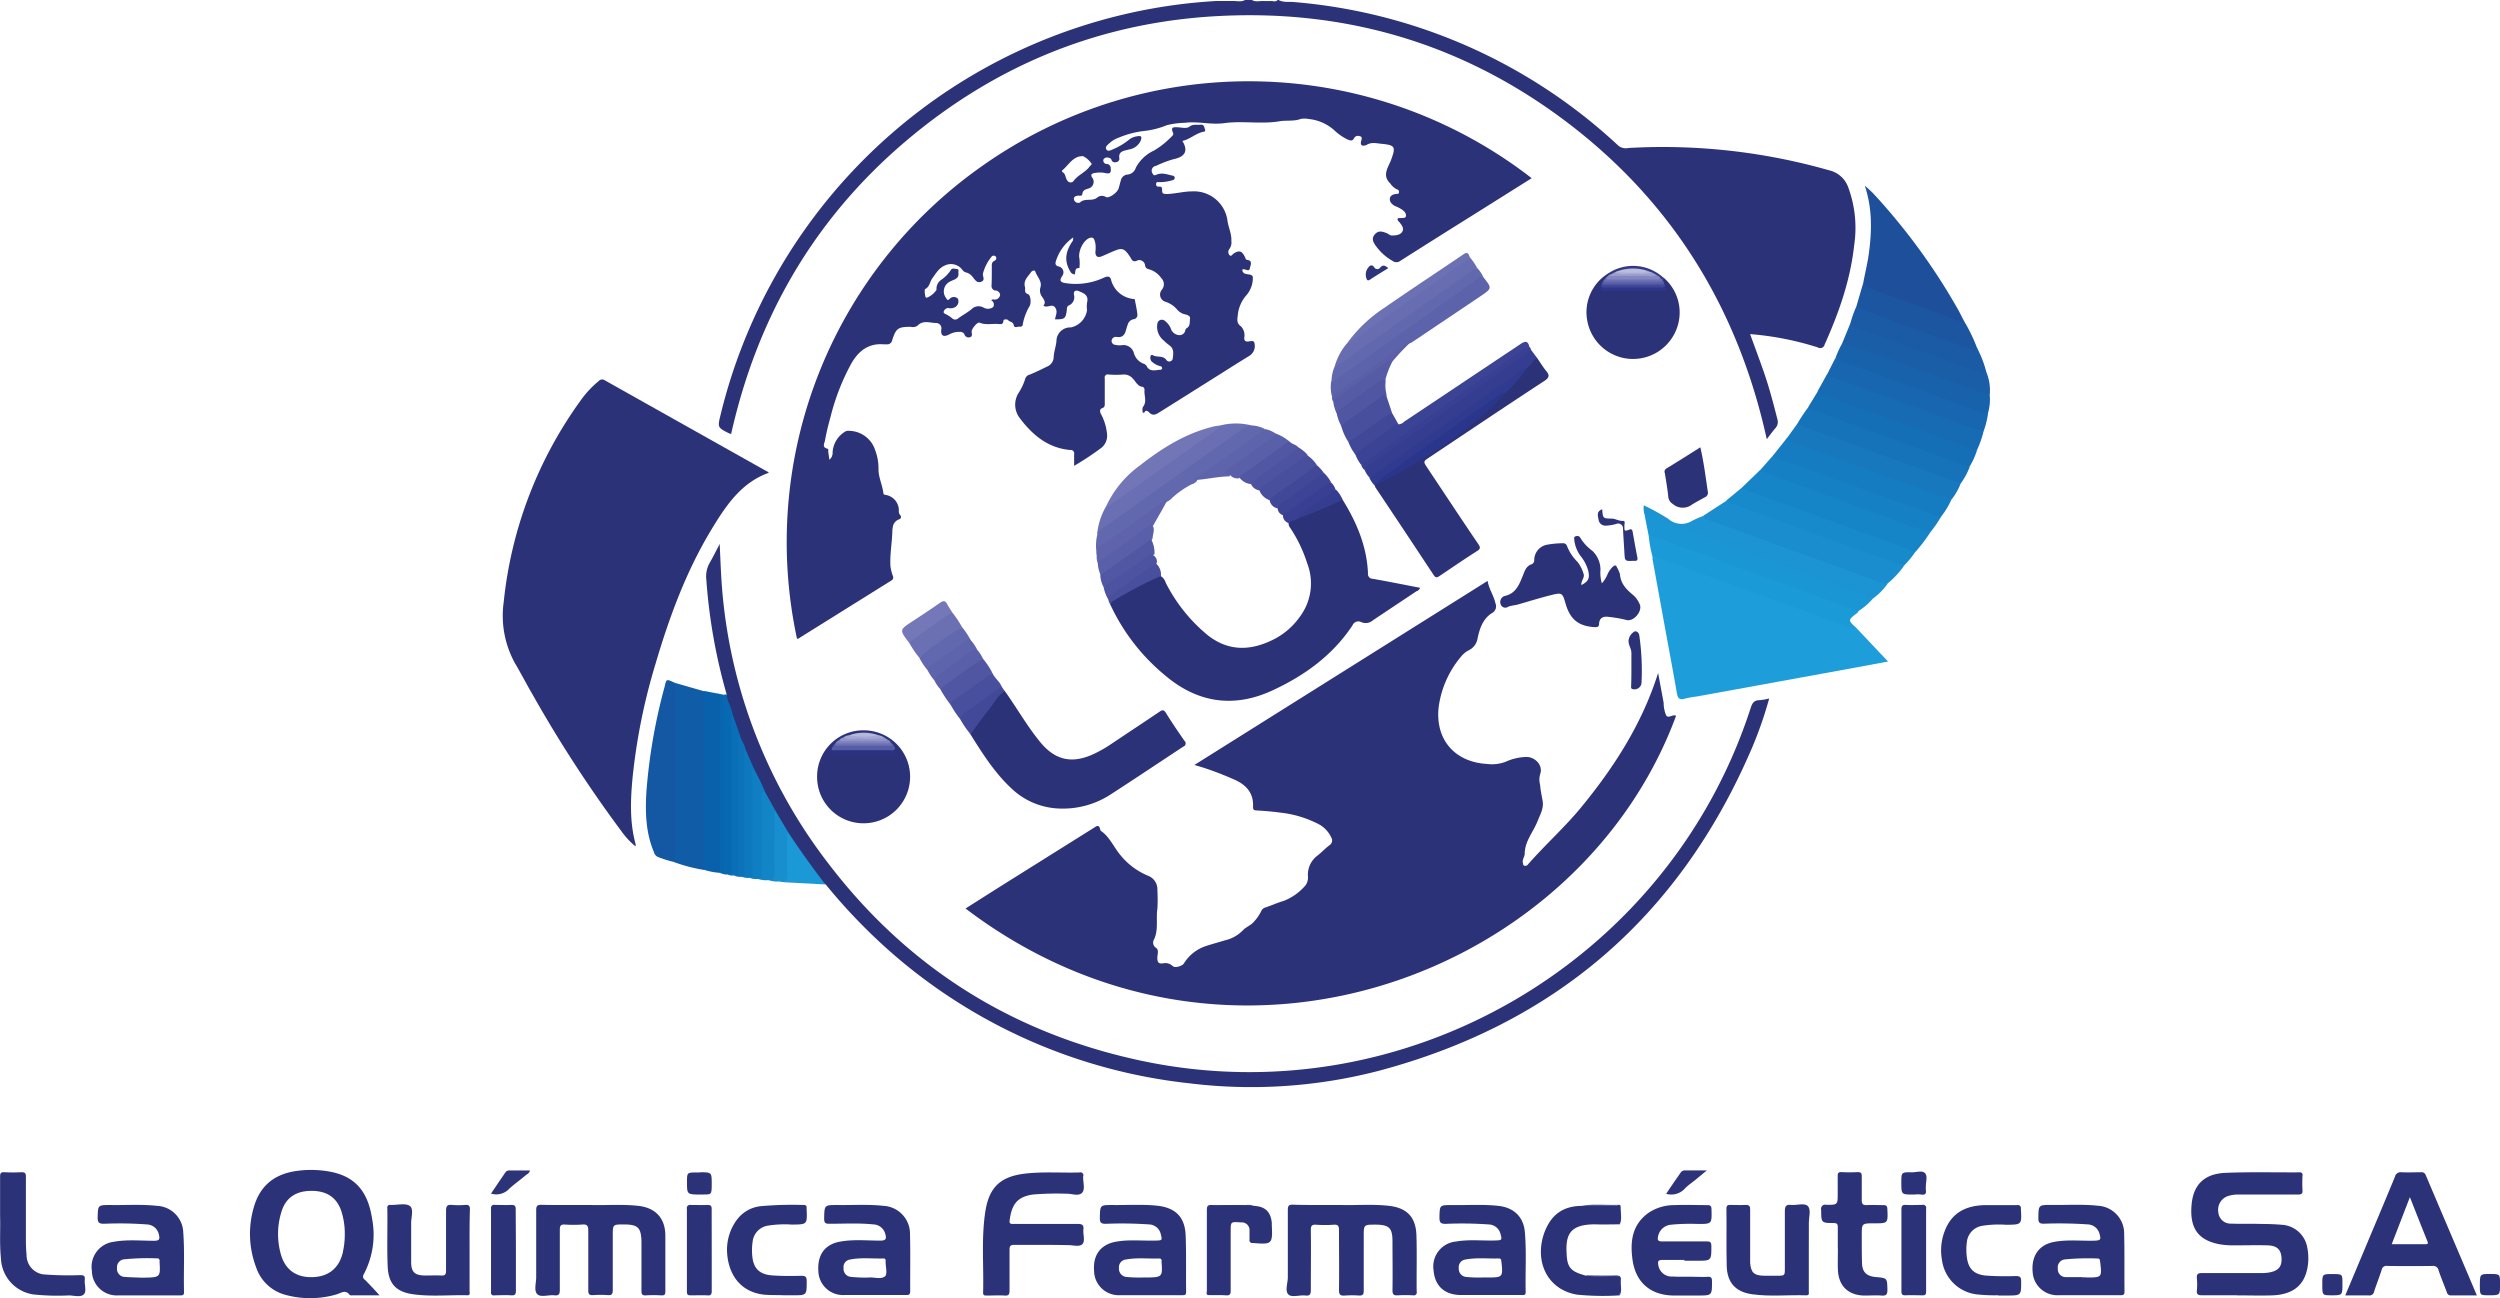 <svg id="Capa_1" data-name="Capa 1" xmlns="http://www.w3.org/2000/svg" viewBox="0 0 517.44 268.69"><defs><style>.cls-1{fill:#2b3278;}.cls-2{fill:#1d9eda;}.cls-3{fill:#1e4f9b;}.cls-4{fill:#105ca7;}.cls-5{fill:#1a8dce;}.cls-6{fill:#1585c7;}.cls-7{fill:#1457a2;}.cls-8{fill:#1b96d4;}.cls-9{fill:#1a9ad7;}.cls-10{fill:#1c93d2;}.cls-11{fill:#167cc1;}.cls-12{fill:#176bb3;}.cls-13{fill:#178acb;}.cls-14{fill:#1778bd;}.cls-15{fill:#1580c4;}.cls-16{fill:#1673ba;}.cls-17{fill:#146fb7;}.cls-18{fill:#1866b0;}.cls-19{fill:#1862ac;}.cls-20{fill:#0961ab;}.cls-21{fill:#1a5ea8;}.cls-22{fill:#1c55a0;}.cls-23{fill:#6268ae;}.cls-24{fill:#1b5aa5;}.cls-25{fill:#5d63aa;}.cls-26{fill:#6a6fb3;}.cls-27{fill:#353d91;}.cls-28{fill:#686db1;}.cls-29{fill:#3b4395;}.cls-30{fill:#7276b7;}.cls-31{fill:#0769b2;}.cls-32{fill:#303a8f;}.cls-33{fill:#6c71b4;}.cls-34{fill:#096fb7;}.cls-35{fill:#1285c7;}.cls-36{fill:#484f9d;}.cls-37{fill:#394093;}.cls-38{fill:#0e78be;}.cls-39{fill:#107ec2;}.cls-40{fill:#1a99d6;}.cls-41{fill:#6b70b3;}.cls-42{fill:#5e64ab;}.cls-43{fill:#5e63ab;}.cls-44{fill:#5056a2;}.cls-45{fill:#595fa8;}.cls-46{fill:#0c72ba;}.cls-47{fill:#7478b8;}.cls-48{fill:#188ece;}.cls-49{fill:#565ba5;}.cls-50{fill:#5157a3;}.cls-51{fill:#414898;}.cls-52{fill:#424999;}.cls-53{fill:#4d53a0;}.cls-54{fill:#0865af;}.cls-55{fill:#3d4496;}.cls-56{fill:#2c3379;}.cls-57{fill:#2d3379;}.cls-58{fill:#5a5fa8;}.cls-59{fill:#2d347a;}.cls-60{fill:#28358b;}.cls-61{fill:#343881;}.cls-62{fill:#29348b;}.cls-63{fill:#2a368c;}.cls-64{fill:#2b3281;}.cls-65{fill:#565ca6;}.cls-66{fill:#6d71b4;}.cls-67{fill:#7f83bf;}.cls-68{fill:#9295c9;}.cls-69{fill:#a4a7d3;}.cls-70{fill:#b5b7db;}.cls-71{fill:#2d368a;}.cls-72{fill:#8386c1;}.cls-73{fill:#6d71b3;}.cls-74{fill:#4c529f;}.cls-75{fill:#9b9ece;}.cls-76{fill:#bbbdde;}.cls-77{fill:#aeb0d8;}.cls-78{fill:#3f4697;}</style></defs><title>logo-origin</title><path class="cls-1" d="M-212,100.47a5.51,5.51,0,0,0-4-3.56,125.19,125.19,0,0,0-41.5-4.61,2.46,2.46,0,0,1-2.09-.48,111.94,111.94,0,0,0-67.2-29.73c-1-.09-2.13.12-3.11-0.41h-0.24c-0.41.5-.95,0.14-1.42,0.21l-1.44,0c-0.81-.07-1.65.26-2.42-0.22h-1.44c-0.86.49-1.78,0.15-2.68,0.21h-3.34a111.54,111.54,0,0,0-20,3,112.4,112.4,0,0,0-82.52,82.61c-0.65,2.66-.65,2.66,1.78,3.89a2.15,2.15,0,0,0,.4.1c5.41-24.12,17.19-44.49,36.06-60.52s40.71-24.84,65.43-26c26.91-1.28,51.25,6.3,72.56,22.82s34.48,38.33,40.3,64.79c0.67-.86,1.17-1.58,1.75-2.24a1.92,1.92,0,0,0,.43-1.95c-0.83-3.29-1.7-6.57-2.81-9.77-0.9-2.58-1.86-5.14-2.82-7.79a62.73,62.73,0,0,1,14,2.75,0.94,0.94,0,0,0,1.43-.6c2.95-6.58,5.33-13.34,6.11-20.56A24.19,24.19,0,0,0-212,100.47Z" transform="translate(594.55 -61.67)"/><path class="cls-1" d="M-347.34,220l60.69-38.1c0.27,1.7,1.27,3,1.61,4.61a1.58,1.58,0,0,1-.72,2.06c-1.9,1.19-2.59,3.31-3,5.4a3.31,3.31,0,0,1-1.85,2.32,4.91,4.91,0,0,0-1.45,1.18A20.38,20.38,0,0,0-296.78,208c-0.76,6.66,3.26,11.4,10,11.79a8,8,0,0,0,3.86-.45,11.1,11.1,0,0,1,4.28-1c1.93,0,3.54,1.84,2.85,3.61a4.1,4.1,0,0,0,0,2.14c0.09,1.11.32,2.21,0.52,3.31,0.28,1.53-.45,2.76-1,4.13-0.88,2.28-2.67,4.21-2.7,6.82,0,0.67-.57,1.22-0.37,1.93,0.06,0.22,0,.5.3,0.57a0.64,0.64,0,0,0,.66-0.17c3.57-4.09,7.64-7.71,11.1-11.92,6.86-8.36,12.62-17.33,15.92-27.8l1.15,6.21c0,0.08,0,.16,0,0.24a6.83,6.83,0,0,0,.51,2.32c0.48,0.74,1.37-.29,2.06.09-19.81,53.67-92.28,81.48-147.07,39.89,2.86-1.81,5.69-3.61,8.52-5.39l17.9-11.22c0.6-.37,1.25-1,1.47.35a0.77,0.77,0,0,0,.33.33c1.61,1.22,2.41,3.07,3.62,4.6a14.53,14.53,0,0,0,5.94,4.55,3,3,0,0,1,1.93,3,31.87,31.87,0,0,1,0,3.83c-0.32,2.1.27,4.29-.68,6.34a1.26,1.26,0,0,0,.43,1.77c0.6,0.41.26,1.36,0.24,2,0,0.9.2,1.34,1.19,1.19a2.19,2.19,0,0,1,2,.57c0.46,0.45,1.93,0,2.29-.52a8.48,8.48,0,0,1,4.6-3.64c1.37-.44,2.75-0.82,4.13-1.23a7.38,7.38,0,0,0,3.48-2c0.66-.72,1.63-1,2.31-1.8a9.43,9.43,0,0,0,1.52-2.22,1.33,1.33,0,0,1,.88-0.73c1.28-.44,2.53-1,3.82-1.38a11.3,11.3,0,0,0,4.5-3.26,2.83,2.83,0,0,0,.45-1.87,4.91,4.91,0,0,1,2-4.24c0.85-.66,1.58-1.48,2.45-2.12a1.17,1.17,0,0,0,.37-1.63,6,6,0,0,0-3-2.94,22.59,22.59,0,0,0-7.55-2.19c-1.62-.22-3.26-0.35-4.89-0.45-0.57,0-.76-0.19-0.74-0.76,0.13-2.71-1.26-4.4-3.62-5.51a66.6,66.6,0,0,0-6.8-2.63Z" transform="translate(594.55 -61.67)"/><path class="cls-1" d="M-463,236.85a15.62,15.62,0,0,1-2.91-3.11,268.74,268.74,0,0,1-18.23-28c-1.31-2.24-2.5-4.55-3.81-6.78a20.33,20.33,0,0,1-2.35-12.63,86.09,86.09,0,0,1,16-41.87,20.57,20.57,0,0,1,3.68-3.93,0.94,0.94,0,0,1,1.26-.14q16.9,9.5,33.82,19a0.55,0.55,0,0,1,.1.14c-5.63,2-8.78,6.68-11.69,11.46-5.36,8.78-8.88,18.35-11.77,28.17a124.3,124.3,0,0,0-4.73,23.55c-0.43,4.59-.6,9.18.64,13.7A2.3,2.3,0,0,1-463,236.85Z" transform="translate(594.55 -61.67)"/><path class="cls-1" d="M-444.15,205.39a115.81,115.81,0,0,1-4.21-23.78,5.66,5.66,0,0,1,.69-3.43c0.69-1.19,1.29-2.42,2.08-3.92,0.1,2.15.17,4,.27,5.78a107.2,107.2,0,0,0,22.26,60.4c16.47,21.56,38.16,35.11,64.64,40.76,54.27,11.58,109.14-20.22,126.22-73,0.32-1,.7-1.61,1.83-1.61a12.32,12.32,0,0,0,2-.35A81.86,81.86,0,0,1-232,216.63q-22.4,52.1-77.21,66.68a104.81,104.81,0,0,1-39.15,2.58,111.94,111.94,0,0,1-62-27.32,117.47,117.47,0,0,1-13.28-13.83,3.1,3.1,0,0,1-1.36-1.31,100,100,0,0,1-6.51-9.32c-0.94-1.5-1.89-3-2.71-4.55-0.75-1.28-1.42-2.61-2.17-3.89-0.68-1.72-1.58-3.35-2.39-5-0.43-1.35-1.34-2.5-1.71-3.88-0.22-1.12-1-2-1.23-3.14-0.38-1.41-1-2.71-1.45-4.1a17.54,17.54,0,0,0-.82-2.45A1.78,1.78,0,0,1-444.15,205.39Z" transform="translate(594.55 -61.67)"/><path class="cls-1" d="M-316.65,165.12c2.9,4.67,5,9.63,5.24,15.2a1,1,0,0,0,1,1.15c3.26,0.57,6.51,1.23,9.78,1.86a1.09,1.09,0,0,1-.74.71c-3,2-6,4-9,6a2.26,2.26,0,0,1-2.41.4,1.32,1.32,0,0,0-1.85.69c-4.11,6.19-9.92,10.37-16.53,13.43-7.89,3.66-15.32,2.65-22-2.9A41.73,41.73,0,0,1-364.65,187a0.73,0.73,0,0,1,.35-1.1,103.14,103.14,0,0,1,9.39-5,1,1,0,0,1,.59,0,2.38,2.38,0,0,1,1.05,1.39,33.72,33.72,0,0,0,8.8,10.94c4.4,3.38,9,3.12,13.72.69a14.82,14.82,0,0,0,5.26-4.63A11.49,11.49,0,0,0-324,178.24a28.82,28.82,0,0,0-3.52-7.33,1.34,1.34,0,0,1-.32-1c0.39-.85,1.32-0.83,2-1.22,2.69-1,5.32-2.18,8-3.3A1.51,1.51,0,0,1-316.65,165.12Z" transform="translate(594.55 -61.67)"/><path class="cls-2" d="M-210.53,191.43l6.76,7.16-7.06,1.31-32.59,5.94a17.85,17.85,0,0,0-2.35.42c-1.14.37-1.53-.05-1.71-1.14-0.76-4.4-1.59-8.79-2.39-13.18q-1.32-7.24-2.64-14.47a3.76,3.76,0,0,1,0-.6,1.69,1.69,0,0,1,1.71.09q14.74,5.35,29.47,10.71c3.22,1.18,6.44,2.38,9.68,3.49A2.26,2.26,0,0,0-210.53,191.43Z" transform="translate(594.55 -61.67)"/><path class="cls-1" d="M-386.56,204.73c2.48,3.47,4.58,7.21,7.3,10.52,3.05,3.72,6.46,4.54,10.86,2.58a26.51,26.51,0,0,0,3.95-2.24c3.28-2.2,6.58-4.37,9.86-6.59,0.6-.4.92-0.49,1.36,0.23,1.23,2,2.52,3.88,3.84,5.78a0.7,0.7,0,0,1-.25,1.2c-4.94,3.24-9.84,6.53-14.8,9.74A18.15,18.15,0,0,1-375.67,229a15.06,15.06,0,0,1-9.56-4.17c-3.49-3.25-6-7.25-8.49-11.23A9.11,9.11,0,0,1-392,210.8c1.29-1.91,2.74-3.7,4.21-5.48C-387.49,205-387.23,204.38-386.56,204.73Z" transform="translate(594.55 -61.67)"/><path class="cls-1" d="M-131.45,329.76c-2.44,0-4.88,0-7.32,0-0.8,0-1.17-.14-1.08-1a13.8,13.8,0,0,0,0-2.52c-0.07-.83.19-1.08,1-1.07,4.08,0,8.16,0,12.24,0a9.67,9.67,0,0,0,1.9-.16c1.81-.37,2.48-1.25,2.38-3s-1-2.52-2.84-2.58c-2.32-.07-4.64,0-7,0a17.31,17.31,0,0,1-3.22-.27c-3.92-.83-6-3-5.56-8.09,0.35-4.23,2.66-6.47,7.06-6.65,5.07-.21,10.16-0.07,15.24-0.1a0.55,0.55,0,0,1,.66.7,27.85,27.85,0,0,0,0,3c0.06,0.8-.28.9-1,0.89-4,0-8.08,0-12.12,0a7.28,7.28,0,0,0-2.13.26,3,3,0,0,0-2.17,3.41,2.55,2.55,0,0,0,2.71,2.35c2.12,0.09,4.24,0,6.36.07,1.4,0,2.8.06,4.19,0.18a5.66,5.66,0,0,1,5.13,4.6,11.06,11.06,0,0,1,.08,4.17c-0.65,3.77-3.06,5.68-7.32,5.83-2.44.08-4.88,0-7.32,0v0Z" transform="translate(594.55 -61.67)"/><path class="cls-1" d="M-317.08,311.07c2.83,0.11,6.31-.2,9.78.15,3.9,0.39,5.8,2.28,5.92,6.17s0,7.75.05,11.63a0.61,0.61,0,0,1-.75.75,28.41,28.41,0,0,0-3.12,0c-0.88.07-1.15-.17-1.14-1.1,0.06-3.36,0-6.71,0-10.07,0-2.78-.69-3.44-3.49-3.46-2.46,0-2.46,0-2.46,2.41,0,3.76,0,7.51,0,11.27,0,0.7-.13,1-0.91,1a20.55,20.55,0,0,0-3,0c-0.91.07-1.22-.17-1.21-1.16,0.06-4.12,0-8.23,0-12.35,0-.86-0.16-1.22-1.1-1.15a25.85,25.85,0,0,1-3.59,0c-0.88-.06-1.15.18-1.14,1.1,0.06,4.12,0,8.23,0,12.35,0,0.88-.13,1.32-1.14,1.2-1.22-.15-2.86.51-3.55-0.27S-328,327.24-328,326c0-4.64,0-9.27,0-13.91,0-.82.19-1.1,1.05-1.08C-323.88,311.11-320.8,311.07-317.08,311.07Z" transform="translate(594.55 -61.67)"/><path class="cls-1" d="M-472.46,311.07c2.91,0.12,6.47-.2,10,0.18s5.58,2.5,5.62,6.08c0,3.88,0,7.75,0,11.63,0,0.61-.13.85-0.79,0.82a28.17,28.17,0,0,0-3.24,0c-0.78.05-.92-0.25-0.91-1,0-3,0-6.07,0-9.11,0-.36,0-0.72,0-1.08-0.09-2.85-.74-3.47-3.62-3.49-2.32,0-2.32,0-2.32,2.29,0,3.76,0,7.51,0,11.27,0,0.82-.19,1.14-1,1.07a20.31,20.31,0,0,0-3,0c-0.83.06-1.08-.18-1.07-1,0-4.12,0-8.23,0-12.35,0-1-.23-1.34-1.25-1.26a26,26,0,0,1-3.59,0c-0.88-.05-1.06.28-1.05,1.09,0,4.12,0,8.23,0,12.35,0,0.86-.11,1.33-1.14,1.21-1.21-.14-2.85.5-3.55-0.26s-0.2-2.27-.2-3.46c0-4.64,0-9.27,0-13.91,0-.93.27-1.12,1.14-1.1C-479.26,311.11-476.18,311.07-472.46,311.07Z" transform="translate(594.55 -61.67)"/><path class="cls-1" d="M-276.35,135.84c0.61,0.89,1.17,1.81,1.85,2.64s0.66,1.32-.35,2c-8,5.23-15.89,10.54-23.82,15.83-1.32.88-1.32,0.88-.46,2.18,3.52,5.28,7,10.57,10.57,15.82,0.47,0.7.41,1-.3,1.43-2.59,1.65-5.13,3.38-7.67,5.1-0.54.37-.85,0.52-1.3-0.17-4-6.06-8-12.09-12.05-18.13a0.92,0.92,0,0,1-.08-0.22,0.61,0.61,0,0,1,.38-0.73A105.23,105.23,0,0,0-289.9,149.1a77.85,77.85,0,0,0,6.66-6.19,46.38,46.38,0,0,0,4.86-5.51c0.32-.39.64-0.78,1-1.16S-276.88,135.49-276.35,135.84Z" transform="translate(594.55 -61.67)"/><path class="cls-1" d="M-378,319.33c-2.2,0-4.4,0-6.6,0-0.77,0-1,.18-1,1,0,2.8,0,5.6,0,8.4,0,0.8-.13,1.15-1,1.09-1.23-.08-2.48,0-3.72,0-0.44,0-.76,0-0.75-0.62,0.16-5.59-.4-11.2.46-16.77,0.79-5.11,3.21-7.3,8.39-7.87,3.71-.41,7.43-0.11,11.15-0.22a0.59,0.59,0,0,1,.72.77c-0.1,1.18.49,2.69-.25,3.45s-2.12.15-3.24,0.18a60.36,60.36,0,0,0-6.95.17c-3.51.51-4.39,2.39-4.79,5.34-0.12.88,0.45,0.74,1,.74,4.36,0,8.72,0,13.08,0,0.94,0,1.3.23,1.19,1.19s0.42,2.37-.22,3-2,.18-3,0.2C-375,319.35-376.49,319.33-378,319.33Z" transform="translate(594.55 -61.67)"/><path class="cls-1" d="M-263,182.41a7,7,0,0,0,1.26-2.08,5.28,5.28,0,0,1,1-1.36c0.36-.31.67-0.44,0.88,0.17a6.35,6.35,0,0,1,.61,1.41c0.14,2,1.43,3.22,2.84,4.38a5.32,5.32,0,0,1,1.22,1.76c0.71,1.38-1.22,3.75-2.74,3.3a26.47,26.47,0,0,0-3.65-.64c-1.11-.16-1.93.17-2,1.43,0,0.67-.4.73-1,0.69-3.32-.23-5-1.63-5.95-4.91-0.61-2.16-.72-2.28-2.89-1.74s-4.6,1.28-6.9,1.95c-0.67.19-1.38,0.22-2.06,0.47a1,1,0,0,1-1.53-.41,1.31,1.31,0,0,1,.77-1.8c2.31-.49,3-2.3,3.75-4.13,0.41-1,.67-2.09,1.92-2.47a0.91,0.91,0,0,0,.47-0.88,3.24,3.24,0,0,1,2.86-3.17,18.49,18.49,0,0,1,3-.27,0.84,0.84,0,0,1,.93.59,9.39,9.39,0,0,0,2.17,3.27,7.52,7.52,0,0,1,1.27,2.54c0.24,0.74-.61,1.42-0.46,2.25,1.46-.76,1.75-1.42,1.41-2.94a8.3,8.3,0,0,0-1.58-3.06,6.86,6.86,0,0,1-1.32-3.42c0-.27-0.11-0.6.3-0.66a0.74,0.74,0,0,1,.88.17,9.27,9.27,0,0,0,2.57,2.83,5.43,5.43,0,0,1,1.68,3.86A7.87,7.87,0,0,0-263,182.41Z" transform="translate(594.55 -61.67)"/><path class="cls-1" d="M-425.43,222.36a9.55,9.55,0,0,1,9.76-9.53,9.6,9.6,0,0,1,9.49,9.7,9.63,9.63,0,0,1-9.78,9.54A9.59,9.59,0,0,1-425.43,222.36Z" transform="translate(594.55 -61.67)"/><path class="cls-3" d="M-208.9,120.2c0.32-1.68.7-3.35,1-5,0.78-5.05,1-10.08-.69-15.11,0.55,0.49,1.13,1,1.64,1.49a128.43,128.43,0,0,1,17.53,23.91c0.45,0.77.83,1.58,1.25,2.38-0.22,1-.91.5-1.37,0.34-2.42-.8-4.8-1.71-7.2-2.58-3.52-1.28-7-2.55-10.55-3.85C-208,121.48-209.1,121.44-208.9,120.2Z" transform="translate(594.55 -61.67)"/><path class="cls-1" d="M-250.11,119.24a9.48,9.48,0,0,1,2.32,11.12,9.65,9.65,0,0,1-10.32,5.48,9.63,9.63,0,0,1-7.91-7.78,9.43,9.43,0,0,1,4.28-9.77c0.2-.13.28,0,0.34,0.16a1.68,1.68,0,0,1-.6.89,5,5,0,0,0-.51.54,3.1,3.1,0,0,0-.28.53,2.54,2.54,0,0,0-.17.63c0.07,0.59.52,0.51,0.9,0.51q5.53,0,11.07,0c0.4,0,.83,0,0.87-0.54a3.08,3.08,0,0,0-.2-0.65,3.71,3.71,0,0,1-.23-0.64,0.8,0.8,0,0,1,0-.34C-250.41,119.23-250.3,119.11-250.11,119.24Z" transform="translate(594.55 -61.67)"/><path class="cls-4" d="M-454.87,203l6,1.73a2.32,2.32,0,0,1,.38,1.6q0,16.91,0,33.81a2,2,0,0,1-.39,1.58,34,34,0,0,1-6.28-1.66,4.58,4.58,0,0,1-.12-1.19c0-11.27,0-22.55,0-33.82A2.6,2.6,0,0,1-454.87,203Z" transform="translate(594.55 -61.67)"/><path class="cls-1" d="M-220.17,320.44q0,4.26,0,8.52c0,0.37.15,0.83-.53,0.81-3.75-.12-7.53.31-11.26-0.23-3.39-.49-5.1-2.41-5.2-5.83-0.11-4,0-7.92-.06-11.88,0-.69.29-0.79,0.86-0.77,1,0,2.08.06,3.12,0,0.77,0,.94.25,0.93,1,0,3.24,0,6.48,0,9.72,0,0.44,0,.88,0,1.32,0.19,2,.82,2.57,2.82,2.61,1.12,0,2.24,0,3.36,0,0.79,0,1-.21,1-1,0-4.12,0-8.24,0-12.36,0-1.09.31-1.41,1.34-1.29s2.76-.49,3.44.26,0.19,2.2.19,3.36C-220.17,316.6-220.17,318.52-220.17,320.44Z" transform="translate(594.55 -61.67)"/><path class="cls-1" d="M-245.84,322.45c-1.56,0-3.12,0-4.68,0-0.84,0-.93.32-0.81,1a2.79,2.79,0,0,0,3,2.43c1.47,0.09,3,0,4.44.06,0.92,0,1.84.05,2.76,0,0.76-.06.92,0.22,0.92,0.94,0,2.93,0,2.93-2.87,2.93-1.76,0-3.52,0-5.28,0-4.64-.13-7.64-2.75-8.29-7.36-0.53-3.76-.14-7.27,3.3-9.75A9.51,9.51,0,0,1-248,311.1c2.28-.09,4.56,0,6.83,0,0.72,0,.85.26,0.86,0.9,0.07,3,.09,3-2.84,3a41,41,0,0,0-5.51.15,3,3,0,0,0-2.72,2.46c-0.15.71,0,1,.81,1,3.08,0,6.16,0,9.23,0,0.75,0,1,.15,1,1,0,3,0,3-3,3h-2.64Z" transform="translate(594.55 -61.67)"/><path class="cls-1" d="M-497.36,320.39c0,2.84,0,5.68,0,8.52,0,0.34.21,0.87-.48,0.85-3.71-.09-7.45.31-11.14-0.2s-5.18-2.25-5.33-5.81c-0.17-4,0-8-.07-12a0.56,0.56,0,0,1,.71-0.68h0.12c1.31,0,3-.42,3.84.22s0.23,2.39.26,3.66c0,2.64,0,5.28,0,7.92,0,2.12.75,2.76,2.86,2.8,1.12,0,2.24-.05,3.36,0,0.85,0.06,1-.3,1-1,0-4.12,0-8.24,0-12.35,0-1,.22-1.36,1.24-1.26a16.41,16.41,0,0,0,2.76,0c0.75-.05.95,0.21,0.94,0.94C-497.38,314.79-497.36,317.59-497.36,320.39Z" transform="translate(594.55 -61.67)"/><path class="cls-5" d="M-242,168.41l4.8-3.11a70.75,70.75,0,0,1,7.35,2.55q12.74,4.61,25.46,9.27c1.33,0.49,2.8.69,3.93,1.67a19.31,19.31,0,0,1-3.34,3.6,2,2,0,0,1-2.06-.06c-4.85-1.72-9.69-3.5-14.53-5.26-6.75-2.46-13.51-4.9-20.25-7.39C-241.26,169.46-242.23,169.52-242,168.41Z" transform="translate(594.55 -61.67)"/><path class="cls-6" d="M-195,171.82a33.84,33.84,0,0,1-3.09,4.07,1.69,1.69,0,0,1-1.27-.16q-16.43-6-32.85-12a8,8,0,0,1-1.32-.57c-0.28-.16-0.56-0.36-0.3-0.75l3.52-3.4a1.61,1.61,0,0,1,1.27.17c11,4,21.94,8,32.9,12A2.07,2.07,0,0,1-195,171.82Z" transform="translate(594.55 -61.67)"/><path class="cls-1" d="M-214.17,320.05c0-1.44,0-2.88,0-4.32,0-.62-0.08-0.9-0.82-0.92-2.64,0-2.6-.08-2.62-2.71a0.86,0.86,0,0,1,1.07-1.06c2.35,0,2.35,0,2.35-2.33,0-1.2,0-2.4,0-3.6,0-.58.08-0.87,0.77-0.84a32.6,32.6,0,0,0,3.36,0c0.73,0,.86.26,0.85,0.91,0,1.64,0,3.28,0,4.92,0,0.81.25,1,1,1,1.16-.06,2.32,0,3.48,0,0.64,0,.8.22,0.82,0.83,0.13,2.94.14,2.94-2.78,2.94-2.52,0-2.53,0-2.52,2.55,0,1.88,0,3.76.05,5.64s0.88,2.75,2.89,2.93c2.36,0.21,2.31.22,2.37,2.63,0,0.92-.2,1.27-1.18,1.2-1.19-.09-2.4,0-3.6,0-3.34-.06-5.35-2-5.47-5.38-0.05-1.44,0-2.88,0-4.32h0Z" transform="translate(594.55 -61.67)"/><path class="cls-7" d="M-454.87,203q0,17.8,0,35.6a1.6,1.6,0,0,1-.27,1.46,23.71,23.71,0,0,1-3.19-1,1.41,1.41,0,0,1-.86-1c-1.7-4-1.83-8.24-1.57-12.49a115.61,115.61,0,0,1,3.78-21.8C-456.63,202.17-456.63,202.17-454.87,203Z" transform="translate(594.55 -61.67)"/><path class="cls-1" d="M-594.53,313.36c0-3.08,0-5.63,0-8.19,0-.67.17-0.91,0.86-0.88a34.1,34.1,0,0,0,3.59,0c0.8,0,.89.3,0.89,1q0,6.59,0,13.18c0,1,.05,2,0.14,3a4,4,0,0,0,3.95,4,64.41,64.41,0,0,0,7.18.12c0.74,0,1,.2.92,0.94-0.11,1.06.45,2.47-.24,3.08s-2,.2-3,0.18a48.25,48.25,0,0,1-7.3-.19,7.84,7.84,0,0,1-6.81-7.39C-594.67,319.07-594.44,315.95-594.53,313.36Z" transform="translate(594.55 -61.67)"/><path class="cls-8" d="M-253.31,172.56l-0.8-4.07a1.2,1.2,0,0,1,1.44-.06c8.81,3.22,17.64,6.4,26.45,9.61l17.23,6.27c0.77,0.28,1.66.39,2.1,1.24a13.77,13.77,0,0,1-3,2.6,1.21,1.21,0,0,1-1.24-.12l-33.45-12.17c-2.44-.89-4.87-1.81-7.33-2.64A3.48,3.48,0,0,1-253.31,172.56Z" transform="translate(594.55 -61.67)"/><path class="cls-9" d="M-253.31,172.56a34,34,0,0,1,6,2c4.74,1.67,9.43,3.47,14.14,5.19q11.63,4.24,23.26,8.44a0.89,0.89,0,0,1-.46.51c-1.66,1.32-1.66,1.32-.18,2.77-0.3.53-.7,0.22-1,0.1l-17.88-6.46-14.61-5.31c-2.62-.95-5.25-1.87-7.88-2.8a3,3,0,0,0-.59-0.08A26.47,26.47,0,0,1-253.31,172.56Z" transform="translate(594.55 -61.67)"/><path class="cls-1" d="M-432.28,329.76c-1.24-.06-2.71,0-4.19-0.13-5.16-.62-7.35-4.55-7.59-8.72a10.44,10.44,0,0,1,2-6.74,7.08,7.08,0,0,1,5.18-2.87,73.92,73.92,0,0,1,8.62-.23c0.43,0,.7.11,0.66,0.6a1.93,1.93,0,0,0,0,.24c0.14,3.21.14,3.19-3.06,3.22a21.89,21.89,0,0,0-4.9.21,3.76,3.76,0,0,0-3.22,3.38,12,12,0,0,0,0,3.47c0.36,2.18,1.6,3.28,4.08,3.46,2,0.14,4,.13,6,0.08,0.92,0,1.13.27,1.12,1.15,0,2.88,0,2.88-2.82,2.88h-1.92Z" transform="translate(594.55 -61.67)"/><path class="cls-1" d="M-181,329.76a33.82,33.82,0,0,1-4.54-.2,8.25,8.25,0,0,1-7.07-7.1,11.14,11.14,0,0,1,.53-5.89c1.47-4,4.57-5.42,8.54-5.47,2.16,0,4.32,0,6.48,0a0.63,0.63,0,0,1,.78.73c0.2,3.33.22,3.31-3.06,3.34a21.5,21.5,0,0,0-4.9.21,3.78,3.78,0,0,0-3.22,3.39,12,12,0,0,0,0,3.11c0.32,2.46,1.52,3.63,4.14,3.82a59.92,59.92,0,0,0,6,.08c0.94,0,1.11.29,1.1,1.15,0,2.88,0,2.88-2.92,2.88H-181Z" transform="translate(594.55 -61.67)"/><path class="cls-10" d="M-206.89,185.55c-3.29-1.52-6.77-2.57-10.16-3.83-7.61-2.82-15.25-5.57-22.87-8.35L-253,168.59a2.66,2.66,0,0,0-1.06-.1,4.68,4.68,0,0,1-.27-2.23,46.7,46.7,0,0,1,5.06,2.79,4.16,4.16,0,0,0,5,.39,23.31,23.31,0,0,1,2.28-1,0.91,0.91,0,0,0,.81.76l19.67,7.12,15.84,5.76a4,4,0,0,0,1.87.33A13.43,13.43,0,0,1-206.89,185.55Z" transform="translate(594.55 -61.67)"/><path class="cls-1" d="M-259.29,315.08c-1.71,0-3.43.06-5.14,0-5.55,0-6.15,2.46-5.83,6.63,0.18,2.45,1.06,3.22,4,4,2,0.19,4,.07,6.07.07,0.77,0,1.1.18,1,1a18.83,18.83,0,0,1-.13,3,54.37,54.37,0,0,1-8.74-.14c-5-.78-8-4.86-7.51-9.95a11.73,11.73,0,0,1,1.36-4.43c1.54-2.85,4-4,7.12-4,2.41-.2,4.83,0,7.24-0.09a0.52,0.52,0,0,1,.64.62A19.34,19.34,0,0,1-259.29,315.08Z" transform="translate(594.55 -61.67)"/><path class="cls-11" d="M-190.67,165.11a16.92,16.92,0,0,1-2.2,3.6,1.38,1.38,0,0,1-1.47-.07q-15.22-5.61-30.49-11.1a13.92,13.92,0,0,1-2-.82c-0.35-.19-0.88-0.36-0.56-1l2.65-3.34c10.75,4,21.53,7.85,32.3,11.77A3.32,3.32,0,0,1-190.67,165.11Z" transform="translate(594.55 -61.67)"/><path class="cls-12" d="M-184,150.95a21.32,21.32,0,0,1-1.45,4.07,1.72,1.72,0,0,1-1.27-.18q-15.06-5.44-30.09-11c-0.61-.22-1.62-0.18-1.47-1.32l1.89-3.41a32.38,32.38,0,0,1,5.21,1.75q13,4.73,26,9.44A2.46,2.46,0,0,1-184,150.95Z" transform="translate(594.55 -61.67)"/><path class="cls-13" d="M-233.85,162.46c0.15,0.71.85,0.69,1.31,0.86,6.35,2.34,12.72,4.62,19.07,6.94q7.68,2.8,15.35,5.63a19.59,19.59,0,0,1-2.38,2.89c-4.39-1.56-8.79-3.1-13.17-4.68-4.91-1.77-9.8-3.59-14.7-5.38-2.73-1-5.47-2-8.2-3a1.1,1.1,0,0,1-.67-0.47Z" transform="translate(594.55 -61.67)"/><path class="cls-14" d="M-190.67,165.11c-4.79-1.72-9.58-3.43-14.37-5.16q-7.4-2.68-14.79-5.4c-1.46-.53-2.9-1.09-4.36-1.62a0.59,0.59,0,0,1-.54-0.53l2.1-2.91a1.43,1.43,0,0,1,1.37.11q15.55,5.67,31.11,11.3a2.5,2.5,0,0,1,1.41.85A12.55,12.55,0,0,1-190.67,165.11Z" transform="translate(594.55 -61.67)"/><path class="cls-15" d="M-227.38,155.73c0.48,1.07,1.61,1.1,2.49,1.42C-214.95,160.8-205,164.4-195,168a6.89,6.89,0,0,0,2.15.7,23.14,23.14,0,0,1-2.16,3.12,67.83,67.83,0,0,1-7.32-2.51c-5-1.74-9.94-3.6-14.9-5.42l-13.09-4.82Z" transform="translate(594.55 -61.67)"/><path class="cls-16" d="M-188.74,161.75q-11-4-22.09-8c-3.93-1.42-7.86-2.82-11.8-4.22a32.13,32.13,0,0,1,2.42-3.66c5.38,2.14,10.87,4,16.3,6s10.89,4,16.32,6a3,3,0,0,1,.75.36A14.35,14.35,0,0,1-188.74,161.75Z" transform="translate(594.55 -61.67)"/><path class="cls-17" d="M-186.83,158.15c-0.89.22-1.6-.35-2.36-0.62-5.81-2.08-11.6-4.22-17.4-6.34l-12.91-4.7a0.78,0.78,0,0,1-.73-0.67l2-3.28a1.45,1.45,0,0,0,1.27.93q14.94,5.44,29.9,10.85c0.56,0.2,1.11.45,1.66,0.68A16,16,0,0,1-186.83,158.15Z" transform="translate(594.55 -61.67)"/><path class="cls-1" d="M-335.09,311.25c2.36,0.11,3.51,1.16,3.77,3.46,0,0.16,0,.32,0,0.48,0.19,4,.07,4.07-3.94,3.75a0.58,0.58,0,0,1-.67-0.71c0-.6,0-1.2,0-1.79a1.61,1.61,0,0,0-1.78-1.76c-2.12-.15-2.12-0.19-2.12,1.88,0,4.07,0,8.14,0,12.21,0,0.74-.13,1.08-1,1-1.23-.08-2.47,0-3.71-0.06a2.2,2.2,0,0,1-.11-1.17q0-8,0-16.07c0-1.32,0-1.34,1.26-1.32C-340.59,311.2-337.84,311-335.09,311.25Z" transform="translate(594.55 -61.67)"/><path class="cls-18" d="M-184,150.95a76.87,76.87,0,0,1-8.12-2.79c-4.92-1.72-9.8-3.57-14.71-5.35-3-1.08-5.92-2.13-8.88-3.19a1.11,1.11,0,0,1-.67-0.47l1.69-3.35a62,62,0,0,1,6.54,2.27l23.49,8.53a6.18,6.18,0,0,0,1.63.28A17.42,17.42,0,0,1-184,150.95Z" transform="translate(594.55 -61.67)"/><path class="cls-19" d="M-183,146.88a0.76,0.76,0,0,1-1,.33q-13.46-5-26.94-9.87a13.39,13.39,0,0,1-3.72-1.54,19.36,19.36,0,0,1,1.42-3.1,1.32,1.32,0,0,1,1.26.05c5.81,1.87,11.52,4,17.26,6.1l9.56,3.48a5.81,5.81,0,0,1,2.45,1.19A10.42,10.42,0,0,1-183,146.88Z" transform="translate(594.55 -61.67)"/><path class="cls-20" d="M-448.89,241.67v-37l2.88,0.55a1,1,0,0,1,.82,1c0,0.28,0,.56,0,0.84q0,16.78,0,33.56a2.22,2.22,0,0,1-.36,1.71A13.5,13.5,0,0,1-448.89,241.67Z" transform="translate(594.55 -61.67)"/><path class="cls-21" d="M-182.73,143.51c-4.84-1.74-9.67-3.5-14.51-5.21-4.05-1.44-8-3.1-12.16-4.29-1.3-.37-2.56-0.87-3.85-1.31l1.69-4.13c4.35,1.79,8.82,3.28,13.24,4.89l12.26,4.46a14.27,14.27,0,0,0,2.64.77A10,10,0,0,1-182.73,143.51Z" transform="translate(594.55 -61.67)"/><path class="cls-22" d="M-208.9,120.2c0.11,0.87.89,1,1.48,1.19,6,2.22,12.1,4.41,18.15,6.61a0.75,0.75,0,0,0,1.06-.16,34,34,0,0,1,2.85,5.82c0.26,0.62-.17.68-0.59,0.72a2.12,2.12,0,0,1-.93-0.19q-11.41-4.19-22.84-8.31c-0.3-.11-0.77-0.11-0.64-0.66Z" transform="translate(594.55 -61.67)"/><path class="cls-23" d="M-335.54,149.72a6.69,6.69,0,0,1,2.81.75,2,2,0,0,1-1,1.12c-4.08,2.94-8.22,5.81-12.3,8.75a1.2,1.2,0,0,0-.77.84,1.86,1.86,0,0,1-1.06.71,18.39,18.39,0,0,0-4.08,2.83,3,3,0,0,1-1,.76,30.48,30.48,0,0,0-5.06,3.37c-2.59,1.79-5.13,3.67-7.74,5.43a4.22,4.22,0,0,0-1.75,2.39,9.94,9.94,0,0,1,.06-4.38,2.18,2.18,0,0,1,1.17-1.69l11.35-8.06q8.37-5.94,16.74-11.86C-337.43,150.12-336.68,149.36-335.54,149.72Z" transform="translate(594.55 -61.67)"/><path class="cls-24" d="M-210.37,125.2c1.73,0.66,3.45,1.35,5.19,2q9.17,3.36,18.36,6.67c0.44,0.16,1.11.78,1.46-.2a22.43,22.43,0,0,1,1.93,5,0.87,0.87,0,0,1-1.19.08l-18.16-6.57c-2.39-.86-4.8-1.7-7.17-2.6-0.59-.22-1.37-0.22-1.61-1A21,21,0,0,1-210.37,125.2Z" transform="translate(594.55 -61.67)"/><path class="cls-25" d="M-287.57,119c1.88,2.34,1.87,2.33-.58,4l-14.27,9.59a1.2,1.2,0,0,1-.33.1,42.66,42.66,0,0,0-4.38,3c-3.31,2.3-6.59,4.65-9.87,7a8.55,8.55,0,0,1-1.85,1.09,7.46,7.46,0,0,1-.17-3.18,26.91,26.91,0,0,1,4-3q12.94-9.18,25.89-18.35C-288.65,118.93-288.19,118.37-287.57,119Z" transform="translate(594.55 -61.67)"/><path class="cls-26" d="M-335.54,149.72c-1.07-.09-1.77.66-2.52,1.2-4.81,3.39-9.59,6.82-14.38,10.23s-9.44,6.74-14.19,10.07a3.59,3.59,0,0,0-.85,1.08,14.08,14.08,0,0,1,1.83-5.76c1.83-1.54,3.89-2.78,5.82-4.18,5.64-4.11,11.44-8,17-12.17,0.23-.17.5-0.25,0.72-0.43A13.08,13.08,0,0,1-335.54,149.72Z" transform="translate(594.55 -61.67)"/><path class="cls-27" d="M-276.35,135.84c-1,.14-1,1.35-1.88,1.68-2.37,1.89-4.91,3.56-7.38,5.31q-12,8.51-24,17a2.44,2.44,0,0,1-1.49.69,5.48,5.48,0,0,1-1-1.57,1,1,0,0,1,.63-1.25q7.8-5.48,15.56-11,8.56-6.08,17.13-12.13a1.1,1.1,0,0,1,1.14-.46Z" transform="translate(594.55 -61.67)"/><path class="cls-1" d="M-447.24,320.48c0,2.79,0,5.59,0,8.38,0,0.76-.22,1-0.94.92-1.11-.06-2.23,0-3.35,0-0.57,0-.85-0.08-0.85-0.76q0-8.56,0-17.12a0.67,0.67,0,0,1,.82-0.83c1.16,0,2.32.05,3.47,0,0.73,0,.85.28,0.84,0.92C-447.25,314.81-447.24,317.64-447.24,320.48Z" transform="translate(594.55 -61.67)"/><path class="cls-1" d="M-487.77,320.51c0,2.75,0,5.51,0,8.26,0,0.73-.12,1.07-1,1-1.15-.08-2.31,0-3.47,0a0.55,0.55,0,0,1-.68-0.68q0-8.62,0-17.24a0.66,0.66,0,0,1,.84-0.79c1.12,0,2.24.06,3.35,0,0.77,0,.93.24,0.92,1C-487.8,314.84-487.77,317.68-487.77,320.51Z" transform="translate(594.55 -61.67)"/><path class="cls-1" d="M-201,320.27c0-2.75,0-5.51,0-8.26,0-.72.18-1,0.93-0.95,1.11,0.06,2.24,0,3.35,0a0.65,0.65,0,0,1,.83.79q0,8.56,0,17.12c0,0.63-.17.83-0.8,0.8-1.16,0-2.32-.06-3.47,0-0.72,0-.85-0.25-0.84-0.89C-201,326-201,323.14-201,320.27Z" transform="translate(594.55 -61.67)"/><path class="cls-28" d="M-318.3,137.5a12.62,12.62,0,0,1,2.37-4.56c4.65-3.79,9.71-7,14.56-10.53q4.81-3.48,9.69-6.86a1.84,1.84,0,0,1,1.38-.6,12.86,12.86,0,0,1,1.47,2.15c-2.42,2-5,3.65-7.55,5.45-6.65,4.76-13.35,9.45-20,14.2A2.17,2.17,0,0,1-318.3,137.5Z" transform="translate(594.55 -61.67)"/><path class="cls-29" d="M-312.81,157.89A7.87,7.87,0,0,1-314,155.8a1.08,1.08,0,0,1,.68-1.14l7-5a0.88,0.88,0,0,1,1.18-.17,1.7,1.7,0,0,0,1.26-.58q12-8,24.07-16.05c1-.67,1.5-0.62,1.79.55-2,1.59-4.13,3-6.21,4.49q-13.7,9.71-27.4,19.42A1.76,1.76,0,0,1-312.81,157.89Z" transform="translate(594.55 -61.67)"/><path class="cls-23" d="M-318.3,137.5c2.47-1.15,4.49-3,6.71-4.51,4.29-3,8.5-6,12.74-9l9-6.35a2.17,2.17,0,0,1,1.07-.49,7.85,7.85,0,0,1,1.26,1.9,0.93,0.93,0,0,0-1,.16q-7.58,5.41-15.17,10.82-7.4,5.26-14.82,10.48a1.75,1.75,0,0,1-.44.16A7.67,7.67,0,0,1-318.3,137.5Z" transform="translate(594.55 -61.67)"/><path class="cls-1" d="M-242.62,154.25c0.72,3.11,1.09,6.13,1.54,9.14a1,1,0,0,1-.55,1.18c-0.91.49-1.84,1-2.7,1.52a3.14,3.14,0,0,1-4-.12,1.93,1.93,0,0,1-.93-1.5c-0.16-1.62-.45-3.23-0.7-4.85a0.75,0.75,0,0,1,.25-0.94C-247.36,157.24-245,155.76-242.62,154.25Z" transform="translate(594.55 -61.67)"/><path class="cls-30" d="M-342.09,149.75c-0.9,1.33-2.34,2-3.58,2.92-6.11,4.37-12.27,8.68-18.42,13a16.36,16.36,0,0,1-1.56.87,21.86,21.86,0,0,1,7.08-8.57c4.64-3.63,9.59-6.71,15.43-8.08A10.34,10.34,0,0,1-342.09,149.75Z" transform="translate(594.55 -61.67)"/><path class="cls-31" d="M-444.15,205.39c0.14,1.46,1,2.7,1.24,4.13a13.94,13.94,0,0,0,.2,2.71c0,9.41,0,18.83,0,28.24a9.89,9.89,0,0,1-.06,1.43,0.77,0.77,0,0,1-1.15.76,2.53,2.53,0,0,1-1.39-.25,3.81,3.81,0,0,0,.17-1.66q0-16.74,0-33.47a2.37,2.37,0,0,1,.35-1.83Z" transform="translate(594.55 -61.67)"/><path class="cls-32" d="M-311.13,160.55l29-20.53a20.51,20.51,0,0,1,3.89-2.5A27.38,27.38,0,0,1-283,143a86.18,86.18,0,0,0-7.22,4.94c-5.63,4-11.21,8-16.84,11.92a28.8,28.8,0,0,0-2.35,1.85,1,1,0,0,0-.52.54A5.66,5.66,0,0,1-311.13,160.55Z" transform="translate(594.55 -61.67)"/><path class="cls-33" d="M-290.3,115l-21.14,14.9a41,41,0,0,1-4.49,3.09,29.41,29.41,0,0,1,8-7.67c5.37-3.74,10.85-7.32,16.26-11C-290.72,113.64-290.55,114.31-290.3,115Z" transform="translate(594.55 -61.67)"/><path class="cls-34" d="M-443.95,242.66c0.95,0,.81-0.64.81-1.23q0-7.84,0-15.68,0-7.48,0-15a1.55,1.55,0,0,1,.21-1.25l1.44,4.08c-0.23.88,0.21,1.71,0.2,2.59,0,8.23,0,16.46,0,24.69,0,0.36,0,.72,0,1.08-0.08.86-.47,1.25-1.35,0.92A2.05,2.05,0,0,1-443.95,242.66Z" transform="translate(594.55 -61.67)"/><path class="cls-35" d="M-436.2,225.59l2.14,3.87c0.42,4.46.15,8.92,0.16,13.38,0,1.08-.25,1.18-1.61,1a5.38,5.38,0,0,1-2.14-.24,5,5,0,0,0,.39-2.21q0-7,0-14a3.68,3.68,0,0,1,.15-1.53C-436.95,225.52-436.75,225-436.2,225.59Z" transform="translate(594.55 -61.67)"/><path class="cls-36" d="M-315.48,153.12A11.16,11.16,0,0,1-316.9,150c-0.26-.6.19-0.86,0.57-1.14,2.42-1.75,4.85-3.48,7.31-5.17,0.42-.29,1-1.08,1.46.05l1.2,3.6c-2.34,1.34-4.44,3-6.67,4.53C-313.79,152.38-314.4,153.24-315.48,153.12Z" transform="translate(594.55 -61.67)"/><path class="cls-37" d="M-312.81,157.89q6.34-4.55,12.69-9.09,9.8-7,19.63-13.94a6.85,6.85,0,0,1,2.45-1.43,0.94,0.94,0,0,1,.37.68l-27.06,19.21c-2.24,1.59-4.48,3.18-6.74,4.74a1.16,1.16,0,0,0-.66.92A2.54,2.54,0,0,1-312.81,157.89Z" transform="translate(594.55 -61.67)"/><path class="cls-38" d="M-440.27,216.72l1.67,3.84c0.38,4,.11,8.06.17,12.09,0,3.12,0,6.23,0,9.35,0,0.56.25,1.51-.92,1.37a3.56,3.56,0,0,1-1.67-.23,19,19,0,0,0,.16-2.75c0-7.27,0-14.54,0-21.81C-440.86,217.94-441.19,217.11-440.27,216.72Z" transform="translate(594.55 -61.67)"/><path class="cls-39" d="M-439.37,243.38c0.79-.13.55-0.77,0.56-1.23,0-6.74,0-13.47,0-20.21a1.75,1.75,0,0,1,.21-1.37c0.83,1.66,1.73,3.29,2.39,5-0.94-.2-0.68.52-0.68,0.95,0,3.35,0,6.71,0,10.06,0,2,0,4,0,6,0,0.56,0,1.07-.77,1A3.63,3.63,0,0,1-439.37,243.38Z" transform="translate(594.55 -61.67)"/><path class="cls-40" d="M-431.38,234c2.42,3.67,5,7.27,7.67,10.73l-8.48-.45a6.65,6.65,0,0,1-.92-0.18,2.08,2.08,0,0,0,1.14-2.25c-0.05-2.16,0-4.32,0-6.48C-432,234.87-432.15,234.2-431.38,234Z" transform="translate(594.55 -61.67)"/><path class="cls-41" d="M-404.28,197.8a21.46,21.46,0,0,1-2.13-3.17,0.86,0.86,0,0,1,.67-0.86c2.37-1.66,4.7-3.38,7.08-5a1.16,1.16,0,0,1,1.17-.38,20.92,20.92,0,0,1,2.1,3.15Q-399.7,194.85-404.28,197.8Z" transform="translate(594.55 -61.67)"/><path class="cls-42" d="M-346.87,161c-0.79-.25-0.12-0.39.05-0.52L-339,155l6.31-4.52a5.7,5.7,0,0,1,2.17.93c0.34,0.8-.34,1-0.78,1.37-2.88,2.11-5.84,4.12-8.73,6.22a6.33,6.33,0,0,0-.65.52c0.22,0.24,1.12-.07.59,0.75C-342.4,160.29-344.62,160.84-346.87,161Z" transform="translate(594.55 -61.67)"/><path class="cls-43" d="M-367.55,176.68a2.2,2.2,0,0,1,1.15-2.32c4.15-2.83,8.22-5.78,12.33-8.68,0.27-.19.53-0.69,1-0.24-0.87,1.71-1.89,3.33-2.78,5a3.23,3.23,0,0,0-1.15.61l-10.3,7.29A3.52,3.52,0,0,1-367.55,176.68Z" transform="translate(594.55 -61.67)"/><path class="cls-44" d="M-397.77,207.58a26.06,26.06,0,0,1-2.19-3.31,0.75,0.75,0,0,1,.55-0.81c2.32-1.68,4.65-3.37,7-5a1.47,1.47,0,0,1,1.3-.46,15.73,15.73,0,0,1,1.92,2.88,2,2,0,0,1-1,1l-5.94,4.19A8.85,8.85,0,0,0-397.77,207.58Z" transform="translate(594.55 -61.67)"/><path class="cls-36" d="M-397.77,207.58a1.07,1.07,0,0,1,.61-1c2.67-1.86,5.32-3.77,8-5.65,0.44,1.1,1.53,1.76,1.94,2.88a2.24,2.24,0,0,1-1.11,1.19c-2.48,1.86-5.17,3.43-7.49,5.51A20.55,20.55,0,0,1-397.77,207.58Z" transform="translate(594.55 -61.67)"/><path class="cls-36" d="M-323.84,156a7,7,0,0,1,1.86,1.94,1.6,1.6,0,0,1-.77,1c-2.92,2-5.77,4.12-8.69,6.12a1.06,1.06,0,0,1-.33.14,3.47,3.47,0,0,1-2.1-2,1.55,1.55,0,0,1,.9-1.3c2.62-1.92,5.32-3.74,7.95-5.66A1,1,0,0,1-323.84,156Z" transform="translate(594.55 -61.67)"/><path class="cls-45" d="M-339.93,160c-0.35-.37-0.85-0.09-1.37-0.34a22.9,22.9,0,0,1,3.67-2.81c2.12-1.54,4.28-3,6.42-4.53a1.2,1.2,0,0,0,.64-0.95,10.49,10.49,0,0,1,2.93,1.69,30.68,30.68,0,0,1-4.27,3.18c-2,1.52-4.11,3-6.19,4.42A1.92,1.92,0,0,1-339.93,160Z" transform="translate(594.55 -61.67)"/><path class="cls-46" d="M-440.27,216.72a1.69,1.69,0,0,0-.22,1.37c0,7.9,0,15.79,0,23.69,0,0.49.31,1.18-.54,1.37a3.45,3.45,0,0,1-1.64-.26c1.06,0.13,1-.56,1-1.28q0-13.31,0-26.62a1.76,1.76,0,0,1,.21-1.38C-441.32,214.74-440.42,215.58-440.27,216.72Z" transform="translate(594.55 -61.67)"/><path class="cls-47" d="M-397.49,188.37c-3.06,2-6,4.15-8.92,6.26a0.36,0.36,0,0,1-.1-0.07c-1.86-2.51-1.87-2.51.68-4.21,2-1.31,3.94-2.58,5.87-3.93,0.7-.49,1.1-0.43,1.47.33C-398.19,187.3-397.82,187.83-397.49,188.37Z" transform="translate(594.55 -61.67)"/><path class="cls-48" d="M-431.38,234a1.44,1.44,0,0,0-.22,1.24c0,2.42-.07,4.84,0,7.25,0,1.18-.22,1.82-1.52,1.62a6.7,6.7,0,0,1-2.41-.25c1.09,0.15,1.3-.38,1.29-1.39-0.06-3.91,0-7.83,0-11.74a1.72,1.72,0,0,1,.18-1.27Z" transform="translate(594.55 -61.67)"/><path class="cls-49" d="M-306.35,136.5a17.76,17.76,0,0,0-1.43,3.64c-3.41,2.33-6.81,4.67-10.07,7.2a8.12,8.12,0,0,1-.75-2.55c-0.23-.56.17-0.79,0.54-1,3.34-2.41,6.71-4.77,10.08-7.14C-307.52,136.28-306.95,135.61-306.35,136.5Z" transform="translate(594.55 -61.67)"/><path class="cls-45" d="M-367.32,178.37c0-.77.76-0.83,1.22-1.16l9.36-6.7c0.25-.18.46-0.52,0.76-0.07,0.53,0.89,0,1.76,0,2.64a2.51,2.51,0,0,1-1.08,1.07c-2.87,2.07-5.77,4.1-8.67,6.14a1.08,1.08,0,0,1-1,.42A6.34,6.34,0,0,1-367.32,178.37Z" transform="translate(594.55 -61.67)"/><path class="cls-44" d="M-317.85,147.35c0.1-.91,1-1.13,1.52-1.55,2.41-1.79,4.88-3.5,7.34-5.24a1.82,1.82,0,0,1,1.22-.41l0,0.49a3.74,3.74,0,0,0,0,1.66l0.26,1.44a0.55,0.55,0,0,0-.89-0.12c-2.74,1.95-5.49,3.89-8.22,5.85a1.24,1.24,0,0,0-.22.53A8.61,8.61,0,0,1-317.85,147.35Z" transform="translate(594.55 -61.67)"/><path class="cls-23" d="M-404.28,197.8a17.44,17.44,0,0,1,3.75-2.88,31.3,31.3,0,0,1,5.14-3.4,15.18,15.18,0,0,1,1.74,2.63c-2.38,1.32-4.44,3.11-6.71,4.6a23.45,23.45,0,0,0-2.21,1.64A14.46,14.46,0,0,1-404.28,197.8Z" transform="translate(594.55 -61.67)"/><path class="cls-50" d="M-366.82,180.71l10.53-7.44a6.09,6.09,0,0,1,.69,3.14,13.07,13.07,0,0,0-3.48,2.18c-1.85,1.3-3.69,2.62-5.56,3.9a2.87,2.87,0,0,1-1.49.69A5.89,5.89,0,0,1-366.82,180.71Z" transform="translate(594.55 -61.67)"/><path class="cls-50" d="M-338,160.53c0.4-.86,1.3-1.11,2-1.61,2.63-1.92,5.29-3.81,7.94-5.71a1.44,1.44,0,0,1,.45-0.13c0.49,0.58,1.38.58,1.82,1.24a1.25,1.25,0,0,1-.77,1.12q-4.51,3.24-9.05,6.43A3.38,3.38,0,0,1-338,160.53Z" transform="translate(594.55 -61.67)"/><path class="cls-51" d="M-315.48,153.12c2.79-1.62,5.25-3.71,8-5.44a1,1,0,0,1,1.17-.33l1.22,2.17c-1,0-1.51.8-2.21,1.26-2,1.3-3.88,2.71-5.81,4.08a2.52,2.52,0,0,0-.87.95A10.52,10.52,0,0,1-315.48,153.12Z" transform="translate(594.55 -61.67)"/><path class="cls-52" d="M-395.85,210.45c0.48-1.42,1.9-1.82,2.93-2.62,1.84-1.42,3.77-2.72,5.67-4.07l0.69,1c-1.45.73-2.09,2.21-3,3.38-1.45,1.77-2.75,3.66-4.12,5.5A21.51,21.51,0,0,1-395.85,210.45Z" transform="translate(594.55 -61.67)"/><path class="cls-53" d="M-366.13,183.17l9.33-6.59c0.35-.25.68-0.42,1,0.06a1.44,1.44,0,0,1,.66,1.59,8.11,8.11,0,0,1-2.31,1.86c-2.09,1.55-4.22,3-6.36,4.5-0.5.35-.87,0.82-1.33,1.2A8.06,8.06,0,0,1-366.13,183.17Z" transform="translate(594.55 -61.67)"/><path class="cls-42" d="M-402.57,200.38c0.32-1.19,1.53-1.43,2.33-2.07,1.76-1.4,3.66-2.63,5.5-3.95a1,1,0,0,1,1.09-.22,9.69,9.69,0,0,1,1.32,1.93c-2.3,1.62-4.57,3.27-6.88,4.88-0.69.48-1.26,1.08-1.92,1.58A10.81,10.81,0,0,1-402.57,200.38Z" transform="translate(594.55 -61.67)"/><path class="cls-45" d="M-401.13,202.53c0.38-1.35,1.72-1.7,2.65-2.45,1.61-1.3,3.34-2.44,5-3.63a1.66,1.66,0,0,1,1.11-.38A7.83,7.83,0,0,1-391.1,198c-3.05,1.94-6,4.1-8.85,6.27A6.46,6.46,0,0,1-401.13,202.53Z" transform="translate(594.55 -61.67)"/><path class="cls-54" d="M-444.81,205.46q0,17.79,0,35.57c0,0.49.33,1.18-.51,1.38l-0.1,0-0.09-.05q0-17.82,0-35.65a1.41,1.41,0,0,0-.47-1.5Z" transform="translate(594.55 -61.67)"/><path class="cls-53" d="M-335.64,161.81c0.93-1.24,2.34-1.88,3.54-2.78,1.81-1.36,3.67-2.66,5.54-4a7.88,7.88,0,0,0,.74-0.76,7.3,7.3,0,0,1,2,1.66c-1.61.54-2.76,1.8-4.14,2.69-1.72,1.11-3.34,2.38-5,3.56a1.34,1.34,0,0,0-.72,1A2.2,2.2,0,0,1-335.64,161.81Z" transform="translate(594.55 -61.67)"/><path class="cls-51" d="M-331.77,165.1c1.73-1.59,3.79-2.73,5.66-4.14,1.36-1,2.75-2,4.13-3a8.18,8.18,0,0,1,1.48,1.67,2.09,2.09,0,0,1-1.12,1.18c-2.82,2-5.71,3.94-8.44,6.08A2,2,0,0,1-331.77,165.1Z" transform="translate(594.55 -61.67)"/><path class="cls-55" d="M-330.11,166.83c0.36-1.1,1.46-1.38,2.25-2,2.41-1.81,4.89-3.52,7.35-5.26a7.94,7.94,0,0,1,1.46,1.91c-3.21,2.37-6.41,4.76-9.81,6.86A1.56,1.56,0,0,1-330.11,166.83Z" transform="translate(594.55 -61.67)"/><path class="cls-1" d="M-256.89,200.15c0-1.12,0-2.24,0-3.35,0-.92-0.65-1.61-0.59-2.59a2.49,2.49,0,0,1,1-1.68c0.43-.42,1.09-0.1,1.22.62a50.89,50.89,0,0,1,.46,9.94,1.47,1.47,0,0,1-1.84,1.21c-0.42-.12-0.3-0.42-0.3-0.66C-256.9,202.46-256.89,201.31-256.89,200.15Z" transform="translate(594.55 -61.67)"/><path class="cls-37" d="M-329,168.25l8.64-6.12a2.59,2.59,0,0,1,1.27-.62,3.1,3.1,0,0,1,.94,1.44,4.25,4.25,0,0,1-1.73,1.58c-2,1.5-4.12,2.72-5.93,4.41-0.59.46-1.46,0.39-2,1A1.62,1.62,0,0,1-329,168.25Z" transform="translate(594.55 -61.67)"/><path class="cls-36" d="M-365.14,185.78a1,1,0,0,1,.56-1l9.27-6.51a3.12,3.12,0,0,1,1.05,2.62,73.94,73.94,0,0,0-7.54,3.8c-0.78.39-1.5,0.89-2.27,1.31a0.85,0.85,0,0,0-.58.92A2.29,2.29,0,0,1-365.14,185.78Z" transform="translate(594.55 -61.67)"/><path class="cls-1" d="M-198.54,308.91c-2.48,0-2.48,0-2.48-2.47,0-2.14,0-2.17,2.2-2.13,0.94,0,2.19-.44,2.73.21s0.13,1.75.15,2.66a6.1,6.1,0,0,0,0,.84c0.13,0.78-.24,1-0.94.9S-198,308.91-198.54,308.91Z" transform="translate(594.55 -61.67)"/><path class="cls-1" d="M-449.69,304.3c2.45,0,2.45,0,2.45,2.38s0,2.23-2.25,2.23c-2.87,0-2.87,0-2.87-2.57,0-2,0-2,2.06-2h0.6Z" transform="translate(594.55 -61.67)"/><path class="cls-56" d="M-262.93,167.08c0.14,1.88.14,1.9,1.94,1.93,0.83,0,1.51.55,2.4,0.47,0.5,0,.24.64,0.25,1,0,1.19,0,1.18,1.11.78,0.35-.13.52,0.06,0.58,0.39,0.33,1.8.64,3.61,1,5.41,0.1,0.54-.11.75-0.63,0.69h-0.12c-1.85.08-1.84,0.08-1.94-1.74-0.09-1.63-.21-3.26-0.29-4.9a1,1,0,0,0-1.4-1,8.73,8.73,0,0,1-2.23.36,1.43,1.43,0,0,1-1.42-1.2C-263.82,168.5-264.19,167.5-262.93,167.08Z" transform="translate(594.55 -61.67)"/><path class="cls-57" d="M-492.92,308.71c1-1.49,2-2.95,3-4.42a1,1,0,0,1,.94-0.36h4.13a1.4,1.4,0,0,1-.76.88c-1.16,1-2.39,1.86-3.51,2.87A3.64,3.64,0,0,1-492.92,308.71Z" transform="translate(594.55 -61.67)"/><path class="cls-57" d="M-249.7,308.76c1-1.5,2-2.94,3-4.38a1,1,0,0,1,.9-0.46c1.38,0,2.77,0,4.52,0l-2.36,1.95c-0.71.58-1.48,1.09-2.12,1.74A3.83,3.83,0,0,1-249.7,308.76Z" transform="translate(594.55 -61.67)"/><path class="cls-1" d="M-113.89,327.48c0-2.11,0-2.11,2.11-2.11s2.06,0,2.06,2.05c0,2.35,0,2.35-2.35,2.35C-113.89,329.76-113.89,329.76-113.89,327.48Z" transform="translate(594.55 -61.67)"/><path class="cls-1" d="M-77.1,327.48c0,2.28,0,2.28-2.3,2.28-1.88,0-1.88,0-1.88-2,0-2.41,0-2.41,2.18-2.41C-77.1,325.37-77.1,325.37-77.1,327.48Z" transform="translate(594.55 -61.67)"/><path class="cls-58" d="M-306.35,136.5a0.84,0.84,0,0,0-1.17.12q-5.42,3.83-10.84,7.66a1.31,1.31,0,0,0-.25.51,1.45,1.45,0,0,1-.24-1c0.57-.9,1.59-1.22,2.4-1.81,4.25-3.06,8.53-6.07,12.81-9.07,0.24-.17.46-0.66,0.89-0.26A46.06,46.06,0,0,0-306.35,136.5Z" transform="translate(594.55 -61.67)"/><path class="cls-27" d="M-325.77,168.94a2,2,0,0,1,1.08-1.35c2.18-1.56,4.39-3.1,6.59-4.64a6.68,6.68,0,0,1,1.46,2.17C-319.64,166.52-322.67,167.81-325.77,168.94Z" transform="translate(594.55 -61.67)"/><path class="cls-59" d="M-307.21,117.17c-1.33.83-2.56,1.55-3.74,2.35-0.52.35-.68,0.14-0.81-0.32a2.3,2.3,0,0,1,.38-2.12c0.38-.51.79-0.71,1.24-0.13a0.73,0.73,0,0,0,1.29.06C-308.3,116.41-307.83,116.64-307.21,117.17Z" transform="translate(594.55 -61.67)"/><path class="cls-60" d="M-335.09,311.25c-2.63,0-5.26.08-7.89,0-1.17,0-1.56.23-1.55,1.49,0.08,5.66,0,11.32,0,17-0.45-.22-0.23-0.63-0.23-0.93,0-5.56,0-11.11,0-16.67,0-.83.21-1.09,1.06-1.07,2.4,0.06,4.8,0,7.19,0A2.93,2.93,0,0,1-335.09,311.25Z" transform="translate(594.55 -61.67)"/><path class="cls-61" d="M-261.45,118.49l-0.29-.2a9.29,9.29,0,0,1,11.63,1l-0.33.3a0.59,0.59,0,0,1-.56-0.16,4,4,0,0,0-.82-0.64,9.68,9.68,0,0,0-1-.47,9.21,9.21,0,0,0-1.3-.42,12,12,0,0,0-5.51.21c-0.22.07-.44,0.12-0.65,0.21a2.62,2.62,0,0,1-1.07.33Z" transform="translate(594.55 -61.67)"/><path class="cls-62" d="M-259.29,315.08c0-1,0-1.91,0-2.87a0.78,0.78,0,0,0-1-1c-2.27,0-4.54,0-6.81,0,2.48-.37,5-0.08,7.47-0.17,0.25,0,.53,0,0.51.34C-259.16,312.64-258.77,313.89-259.29,315.08Z" transform="translate(594.55 -61.67)"/><path class="cls-62" d="M-259.29,329.72c0-1,0-1.91,0-2.86a0.77,0.77,0,0,0-1-1c-1.63,0-3.25,0-4.88,0a1.42,1.42,0,0,1-1.13-.2c2.07,0,4.15.07,6.22,0,0.81,0,1.09.25,1,1C-259.2,327.73-258.76,328.77-259.29,329.72Z" transform="translate(594.55 -61.67)"/><path class="cls-49" d="M-307.82,142.3a1.65,1.65,0,0,1,0-1.66Q-307.82,141.47-307.82,142.3Z" transform="translate(594.55 -61.67)"/><path class="cls-1" d="M-391.4,96.12a95.11,95.11,0,0,0-38.19,97.75,0.58,0.58,0,0,0,.23,0q9.61-6,19.22-12a0.73,0.73,0,0,0,.39-1,9.41,9.41,0,0,1-.5-2c-0.14-2.5.36-5,.4-7.47a2.48,2.48,0,0,1,.07-0.47,2,2,0,0,1,1.25-1.75,0.52,0.52,0,0,0,.27-0.92,1.24,1.24,0,0,1-.25-0.88,3.24,3.24,0,0,0-2.59-3.25c-0.25-.07-0.57,0-0.62-0.43-0.2-1.73-1.07-3.31-1-5.12a10.35,10.35,0,0,0-.66-3.64,5.77,5.77,0,0,0-5.48-4.1,1.2,1.2,0,0,0-.68.11,5.38,5.38,0,0,0-2.68,4.3,1.87,1.87,0,0,1-.67,1.58l-0.23-1.64c0-.23.07-0.6-0.16-0.65-1.21-.26-0.62-1.13-0.52-1.69,0.29-1.61.67-3.2,1.12-4.77a46.18,46.18,0,0,1,4.42-11.33c1.48-2.49,3.54-4.08,6.63-3.81,0.24,0,.48,0,0.72,0a1,1,0,0,0,1-.79c0.82-2.56,1.2-2.82,3.87-2.84a1.68,1.68,0,0,0,1.38-.22c1.13-1.21,2.54-.59,3.83-0.57a1.11,1.11,0,0,1,1.09,1.43c-0.1,1.24.48,1.54,1.66,0.94a4.08,4.08,0,0,1,2.18-.53,1,1,0,0,1,.94.44,0.91,0.91,0,0,0,1.2.66c0.63-.22.27-0.82,0.32-1.25,0.07-.58,1.2-1.94,1.62-1.76,1.24,0.53,2.51.2,3.76,0.27,0.48,0,1.13.29,1.2-.67,0-.36.79-0.32,0.93-0.15,0.34,0.43,1.06.33,1.2,1.06s0.8,0.25,1.23.32a0.5,0.5,0,0,0,.64-0.51,11.62,11.62,0,0,1,1.43-3.78c0.39-.81.11-2.26-0.28-2.4-1-.34-0.54-1-0.69-1.49-0.4-1.37.61-2.17,1.25-3.1,0.17-.24.74-0.55,0.89-0.11,0.37,1.09,1.45,2,1.05,3.28a2.18,2.18,0,0,0,.4,2c0.4,0.6.76,1.12,0.22,1.75,0.79,0.62,1.76-.48,2.4.36s0.14,1.65,0,2.49c2.09,0,2.23-.13,2.47-2.15a0.73,0.73,0,0,1,.34-0.71,1.84,1.84,0,0,0,1.11-2.24c-0.12-.9.5-0.95,1-0.74,1,0.4,2.13.83,1.71,2.38a6,6,0,0,0,0,1.55,4.29,4.29,0,0,1-3.33,3.58,2.85,2.85,0,0,0-3,2.85c-0.11,1.14-.55,2.22-0.58,3.39a2.16,2.16,0,0,1-1.35,1.86c-1.18.58-2.36,1.16-3.58,1.66a1.28,1.28,0,0,0-.93.8,11.43,11.43,0,0,1-1.4,3,4.56,4.56,0,0,0,.28,5.25c2.64,3.49,5.82,6.14,10.39,6.56a0.72,0.72,0,0,1,.83.87c0,0.73,0,1.47,0,2.41a61.09,61.09,0,0,0,5.61-3.71,3.21,3.21,0,0,0,1.22-2.66,11,11,0,0,0-1.27-4.35c-0.19-.32-0.38-1,0.22-1.21s0.56-.57.56-1c0-1.72,0-3.44,0-5.16a0.65,0.65,0,0,1,.82-0.81,20,20,0,0,0,3,0,2.35,2.35,0,0,1,1.94.79c0.67,0.63,1,1.68,2.11,1.76a0.7,0.7,0,0,1,.36.57c-0.15,1.2.59,2.47-.35,3.62a2.09,2.09,0,0,0,0,1.15,0.75,0.75,0,0,0,.31,0c0.29-.82.95-0.1,1-0.05,0.85,0.89,1.59.3,2.3-.14,3.48-2.17,6.94-4.36,10.41-6.54,2.69-1.69,5.38-3.41,8.09-5.07a2.38,2.38,0,0,0,1-2.54c-0.1-.82-1-0.34-1.51-0.38s-0.62-.33-0.61-0.78a2.65,2.65,0,0,0-.66-2.34c-1-.7-0.77-1.51-0.67-2.41a7.24,7.24,0,0,1,1.73-4,5.52,5.52,0,0,0,1.37-3.26c0-.55.14-0.88-0.64-1.07-0.49-.12-1.46,0-1.54-1,0.53-.43,1.41.71,1.6-0.4,0.09-.53.64-1.51-0.63-1.64a0.51,0.51,0,0,1-.34-0.44c-0.66-1.41-1.19-1.62-2.39-.89-0.31.19-.52,0.75-0.92,0.31a1,1,0,0,1,0-1.22,2.26,2.26,0,0,0,.42-1.68c0.09-1.48-.63-2.81-0.81-4.26a7,7,0,0,0-7.33-6c-1.68,0-3.37.48-5.09,0.54-0.74,0-1.12,0-1.1-.75,0-.52-0.05-0.85-0.69-0.77a0.47,0.47,0,0,1-.54-0.6c0-.44.39-0.33,0.63-0.33A9,9,0,0,0-352,99a0.66,0.66,0,0,0,.61-0.5A0.57,0.57,0,0,0-352,98c-1.09-.28-2.21-0.66-3.31-0.12a0.43,0.43,0,0,1-.65-0.25,1,1,0,0,1,.66-1.62,22.1,22.1,0,0,1,3.75-1.42c2.4-.51,2.92-1.8,1.72-3.75,1.62-.35,2.84-1.65,4.5-1.92a0.26,0.26,0,0,0,.21-0.36c-0.17-.51-0.16-1.17-1-1.08s-1.5-.18-2.3.44c-0.53.41-1.62,0.13-2.46,0.09s-1.37,0-.91,1.08a0.54,0.54,0,0,1-.15.72,17,17,0,0,1-3.72,3,8.07,8.07,0,0,0-3.8,3.57,2,2,0,0,1-1.82,1.43,1.55,1.55,0,0,0-1.3,1.27c-0.16.53-.28,1.08-0.45,1.61-0.28.87-2,2.11-2.64,1.75a1.52,1.52,0,0,0-1.82.15c-1.06.83-2.49,0-3.54,1a0.9,0.9,0,0,1-1.23-.62c-0.14-.55.38-0.78,0.91-0.81,0.3,0,.78.12,0.81-0.29,0.08-.92.76-1,1.4-1.22a1.45,1.45,0,0,0,.8-2c-0.84-1.09.12-1.13,0.68-1.22a5.72,5.72,0,0,1,2,.08c1.05,0.22,1.07-.31,1-1.1a0.85,0.85,0,0,0-.86-0.8,0.71,0.71,0,0,1-.61-1,0.93,0.93,0,0,1,1.07-.28,0.65,0.65,0,0,1,.59.52,0.73,0.73,0,0,0,.91.38,0.73,0.73,0,0,0,.7-0.69c-0.29-1.62.93-1.63,1.92-1.92a3.22,3.22,0,0,0,2.44-1.73c0.3-.74.37-1.24-0.74-1a3.3,3.3,0,0,0-1.52.61,13.92,13.92,0,0,1-3.48,2.09c-0.41.16-1,.54-1.32,0s0.26-.92.61-1.26A5.5,5.5,0,0,1-363,90.16a19,19,0,0,1,5.34-1.39,17.35,17.35,0,0,0,4.65-1.2,16.75,16.75,0,0,1,3.72-.48c2.7-.36,5.36.45,8.1,0.07,3.81-.53,7.68.26,11.55-0.4,1.36-.23,2.88.06,4.31-0.47a3.93,3.93,0,0,1,1.55,0,9.37,9.37,0,0,1,5.31,2.26,10.83,10.83,0,0,0,2.85,2c0.54,0.2,1,.43,1.37-0.35a0.92,0.92,0,0,1,1.17-.32c0.54,0.07.36,0.62,0.28,0.88-0.43,1.43.8,1.07,1.16,0.87,1-.59,2-0.29,3-0.2,2.9,0.28,3,.63,2,3.36-0.58,1.55-1.92,3.16-.16,4.85a3.7,3.7,0,0,0,1.36,1.22,0.5,0.5,0,0,1,.45.56c0,0.43-.32.36-0.59,0.39-1.08.11-1.56,0.73-1.18,1.66a2.39,2.39,0,0,0,1.35,1c0.78,0.4,1.85.89,1.87,1.82,0,0.71-1,.41-1.62.56a0.45,0.45,0,0,0-.15.13,1,1,0,0,0,.43.69c0.4,0.58,1,1.17.58,1.93s-1.4.8-2.25,0.82a2.2,2.2,0,0,1-.83-0.44c-0.9-.33-1.78-0.75-2.61.19s-0.24,1.78.31,2.53a10.58,10.58,0,0,0,3.33,2.95,1.33,1.33,0,0,0,1.65,0q7.2-4.58,14.44-9.1l12.73-8A95.55,95.55,0,0,0-391.4,96.12Zm2.41,27.5a1.25,1.25,0,0,0-.42.19,1,1,0,0,1,.43,1.41,1.8,1.8,0,0,1-2,.11,2.08,2.08,0,0,0-2.51.36c-0.91.74-2,1.3-2.91,2a0.94,0.94,0,0,1-.91,0,6.63,6.63,0,0,0-1.62-1.06c-0.16-.08-0.46-0.32-0.25-0.57a1,1,0,0,1,.88-0.64,2,2,0,0,0,1.29-.11,1.36,1.36,0,0,0,.72-1.81,1.17,1.17,0,0,0-1.68,0c-0.49.52-.59,0.11-0.76-0.14a2.25,2.25,0,0,1,.85-3.43c0.72-.42,1.89-0.49,1.69-1.81,0-.29.16-0.74-0.31-0.77s-1-.29-1.29.27a7.29,7.29,0,0,1-1.92,1.95,2.21,2.21,0,0,0-1,2.09,4.34,4.34,0,0,1-2,1.63,0.35,0.35,0,0,1-.33-0.4,3.72,3.72,0,0,1-.09-1.36c1-.44,1-1.47,1.5-2.18,0.76-1.05,1.39-2.2,2.68-2.75a2.92,2.92,0,0,1,3.64,1,1.34,1.34,0,0,0,.8.48,2.44,2.44,0,0,1,1.17.78c0.51,0.56.9,1.5,1.87,1.13s0.19-1.19.39-1.78a9.06,9.06,0,0,1,1.71-3.35,0.58,0.58,0,0,1,.83-0.17,0.55,0.55,0,0,1-.09.91c-0.77.31-.63,0.92-0.64,1.5,0,1.2,0,2.4-.05,3.6a1,1,0,0,0,.66,1.1,1,1,0,0,1,1.11.92A1.13,1.13,0,0,1-389,123.63Zm16.9-5.21c0.19-.54-0.06-1.34.95-1.25a8.44,8.44,0,0,0,0-2c-0.33-1.48.89-4,2.31-4.29,0.8-.17.85,0.7,1,1.18a7.41,7.41,0,0,1,0,1.79c0,0.88.45,1.23,1.29,0.89s1.82-.81,2.74-1.18c1.52-.62,2-0.43,3.11,1.22,0.38,0.55.52,1.37,1.63,0.77a1.22,1.22,0,0,1,1.51,1,0.87,0.87,0,0,0,.7.83,4.66,4.66,0,0,1,2.67,1.88,1.77,1.77,0,0,1,.12,2.37,1.55,1.55,0,0,0,.67,2.49,5.29,5.29,0,0,1,2.46,1.61,3,3,0,0,0,1.59,1c0.54,0.1,1.21.37,1.1,0.88s0.11,1.49-.61,1.94a0.75,0.75,0,0,0-.36.44,1.22,1.22,0,0,1-1.59,1,1.9,1.9,0,0,1-1.44-1.38,4,4,0,0,0-1.33-1.61,0.94,0.94,0,0,0-1.44.73,3.61,3.61,0,0,0,1.3,3.4,11.44,11.44,0,0,0,1.16,1c1,0.67.87,1.67,0.74,2.64a0.73,0.73,0,0,1-1.35.39c-0.75-1-2-.42-2.84-1a0.33,0.33,0,0,0-.43.3,1.17,1.17,0,0,0,.21,1,4,4,0,0,0,1.79,1,0.46,0.46,0,0,1,.42.49,0.45,0.45,0,0,1-.49.27c-1,.08-2.16.48-2.77-0.86a1.23,1.23,0,0,0-.58-0.4,3.3,3.3,0,0,1-2-2.15,2.24,2.24,0,0,0-2.49-1.69,3.38,3.38,0,0,1-1.31-.06,0.83,0.83,0,0,1-.83-0.85,0.89,0.89,0,0,1,.91-0.81c2.06,0.38,1.94-1.39,2.41-2.46a1.59,1.59,0,0,1,1.17-1.18,0.88,0.88,0,0,0,.85-1c-0.1-1-.33-2-0.52-3,0-.26-0.31-0.18-0.49-0.22a5.33,5.33,0,0,1-4.45-4c-0.29-1-1.14-.53-1.76-0.26a13.78,13.78,0,0,1-7.66,1c-1.2-.19-1.27-0.61-0.6-1.59a1.24,1.24,0,0,0-.79-1.85c-0.9-.23-0.69-0.8-0.54-1.27a9.36,9.36,0,0,1,3.51-4.74,1.74,1.74,0,0,1-.06.68c-1.67,2.39-1.8,4.43-.37,6.6C-372.61,118.38-372.14,118.55-372.09,118.42ZM-369,96.1c-0.9,1.29-2.52,1.79-3.41,3.12a0.81,0.81,0,0,1-1.23-.18c-0.44-.54-0.29-1.43-1.06-1.78a0.4,0.4,0,0,1,0-.32c1.16-.94,1.9-2.4,3.45-2.86a6.44,6.44,0,0,1,.84-0.1,4.54,4.54,0,0,1,1.72,1.47C-368.43,95.65-368.83,95.89-369,96.1Z" transform="translate(594.55 -61.67)"/><path class="cls-1" d="M-519,326.57a0.78,0.78,0,0,1-.29-1.1,17.53,17.53,0,0,0,1.74-11.63c-0.92-6-3.9-8.79-8.79-9.68a21.55,21.55,0,0,0-6.69-.15c-4.63.61-7.71,3-9,7.58a19.5,19.5,0,0,0,.48,12.35,8.76,8.76,0,0,0,6,5.71,19.31,19.31,0,0,0,10.64-.07c0.92-.26,1.88-1.1,2.75.13a1,1,0,0,0,.58.06H-516C-517,328.63-518,327.59-519,326.57Zm-4.55-5.84c-0.77,3.42-3,5.22-6.43,5.28s-5.71-1.67-6.54-5.11a15.47,15.47,0,0,1,.29-8.63c0.91-2.75,3-4.13,6.18-4.12s5.19,1.39,6.14,4.17a14.93,14.93,0,0,1,.72,4.83A15.89,15.89,0,0,1-523.57,320.72Z" transform="translate(594.55 -61.67)"/><path class="cls-63" d="M-309.45,161.75c0.72-1.56,2.31-2.16,3.57-3.07,7-5.07,14.13-10.05,21.21-15.06A2,2,0,0,1-283,143a65.39,65.39,0,0,1-10.26,9.07,114.84,114.84,0,0,1-15.27,9.31A7.16,7.16,0,0,1-309.45,161.75Z" transform="translate(594.55 -61.67)"/><path class="cls-1" d="M-92.49,304.87a0.9,0.9,0,0,0-1-.57c-1.32,0-2.64.06-4,0a1.21,1.21,0,0,0-1.37.95c-2.26,5.48-4.58,10.95-6.87,16.42l-3.41,8.12c1.7,0,3.26,0,4.81,0a1,1,0,0,0,1.18-.86c0.49-1.47,1.06-2.92,1.54-4.4a1,1,0,0,1,1.19-.84q4.67,0.06,9.35,0a1.12,1.12,0,0,1,1.25.93c0.52,1.51,1.13,3,1.69,4.47a0.85,0.85,0,0,0,.92.7c1.72,0,3.43,0,5.31,0C-85.47,321.34-89,313.11-92.49,304.87Zm-0.1,14.32h-6.93l3.76-9.74c1.26,3.19,2.43,6.17,3.63,9.14C-91.91,319.13-92.13,319.19-92.58,319.19Z" transform="translate(594.55 -61.67)"/><path class="cls-1" d="M-556.62,316.74a5.69,5.69,0,0,0-5.47-5.49c-3.19-.35-6.39-0.12-9.59-0.17-2.64,0-2.58,0-2.66,2.58,0,1.11.33,1.3,1.34,1.3a75.55,75.55,0,0,1,8.87.14,2.61,2.61,0,0,1,2.46,2.08c0.26,1,.07,1.3-1,1.3-2.79,0-5.6-.3-8.38.22a5.21,5.21,0,0,0-4.48,6,5.14,5.14,0,0,0,5.4,5.09c2.08,0,4.16,0,6.24,0h0c2.2,0,4.4,0,6.6,0,0.49,0,.84,0,0.83-0.68C-556.57,325-556.31,320.85-556.62,316.74Zm-8.65,9.38c-1.15-.05-2.31-0.07-3.46-0.16a1.65,1.65,0,0,1-1.6-1.86,1.64,1.64,0,0,1,1.55-1.79,48.78,48.78,0,0,1,6.68-.19,0.48,0.48,0,0,1,.58.57,2.35,2.35,0,0,0,0,.24C-561.34,326.08-561.34,326.08-565.27,326.12Z" transform="translate(594.55 -61.67)"/><path class="cls-1" d="M-278.94,316.68c-0.28-3.19-2.31-5.09-5.52-5.43s-6.39-.11-9.59-0.16c-2.56,0-2.51,0-2.57,2.55,0,1,.2,1.35,1.29,1.34a76.31,76.31,0,0,1,8.87.12A2.58,2.58,0,0,1-284,317c0.38,1.33.31,1.38-1.06,1.42-2.71.08-5.44-.26-8.14,0.22a5.18,5.18,0,0,0-4.64,5.93c0.26,3.25,2.25,5.09,5.6,5.14,2,0,4,0,6,0h6.6c0.44,0,.89.09,0.87-0.62C-278.87,325-278.58,320.82-278.94,316.68Zm-7.75,9.4h-1a27.54,27.54,0,0,1-3.4-.11,1.69,1.69,0,0,1-1.53-1.81,1.6,1.6,0,0,1,1.39-1.8c2.29-.44,4.61-0.15,6.92-0.22,0.44,0,.47.28,0.51,0.63C-283.44,326-283.49,326.08-286.69,326.08Z" transform="translate(594.55 -61.67)"/><path class="cls-1" d="M-349.15,317.33c-0.16-3.79-2.14-5.71-5.91-6.11-3.07-.32-6.15-0.1-9.23-0.14-2.6,0-2.55,0-2.62,2.62,0,1,.2,1.27,1.23,1.27a81,81,0,0,1,8.87.12,2.58,2.58,0,0,1,2.51,2c0.33,1.3.31,1.31-1,1.35-2.75.08-5.52-.26-8.26,0.23-3.17.57-4.8,2.75-4.54,6a5.1,5.1,0,0,0,5.4,5.07c2.08,0,4.16,0,6.24,0h0c2.2,0,4.4,0,6.6,0,0.5,0,.81,0,0.81-0.69C-349.11,325.16-349,321.24-349.15,317.33Zm-8.86,8.75a27.73,27.73,0,0,1-3.4-.11,1.7,1.7,0,0,1-1.54-1.82,1.61,1.61,0,0,1,1.41-1.79c2.29-.43,4.61-0.14,6.92-0.21a0.43,0.43,0,0,1,.49.52,2.22,2.22,0,0,0,0,.24C-353.93,326.08-353.93,326.08-358,326.08Z" transform="translate(594.55 -61.67)"/><path class="cls-1" d="M-406.2,317.12a5.79,5.79,0,0,0-5.51-5.87c-3.15-.35-6.31-0.12-9.47-0.17-2.78,0-2.73,0-2.79,2.79,0,1,.3,1.09,1.15,1.09,3,0,6-.18,9,0.13a2.64,2.64,0,0,1,2.51,2c0.24,0.85.23,1.36-1,1.36-2.79,0-5.6-.3-8.38.21-3.24.59-4.78,2.84-4.46,6.41a5.09,5.09,0,0,0,5.32,4.64c2.08,0,4.16,0,6.24,0h0c2.2,0,4.4,0,6.6,0,0.6,0,.83-0.12.83-0.78C-406.18,325-406.1,321.07-406.2,317.12Zm-5.17,8.71c-0.85.72-2.29,0.13-3.38,0.26a28.17,28.17,0,0,1-3.79-.15,1.65,1.65,0,0,1-1.41-1.79,1.55,1.55,0,0,1,1.27-1.77c2.33-.49,4.7-0.16,7-0.24a0.39,0.39,0,0,1,.43.45c0,0.12,0,.24,0,0.36C-411.22,323.94-410.86,325.4-411.36,325.83Z" transform="translate(594.55 -61.67)"/><path class="cls-1" d="M-154.9,317a5.74,5.74,0,0,0-5.46-5.77c-3.19-.35-6.39-0.12-9.59-0.17-2.71,0-2.67,0-2.71,2.76,0,0.91.24,1.12,1.13,1.13a86.3,86.3,0,0,1,9.11.14,2.61,2.61,0,0,1,2.43,2c0.34,1.17.17,1.33-1.07,1.37-2.79.08-5.6-.27-8.38,0.26-3.1.59-4.7,2.9-4.4,6.25a5.11,5.11,0,0,0,5.32,4.78c2.08,0,4.16,0,6.24,0h0c2.2,0,4.4,0,6.6,0,0.57,0,.86-0.07.85-0.76C-154.87,325-154.8,321-154.9,317Zm-7.83,9.05h-0.84V326c-1.12,0-2.23,0-3.35,0a1.63,1.63,0,0,1-1.71-1.76,1.65,1.65,0,0,1,1.54-1.91,50.11,50.11,0,0,1,6.69-.18c0.45,0,.48.27,0.52,0.62C-159.48,326.08-159.47,326.08-162.72,326.08Z" transform="translate(594.55 -61.67)"/><path class="cls-64" d="M-409.27,216.46c0.42,1.27.33,1.44-.88,1.44-3.8,0-7.6,0-11.4,0-0.57,0-1.46.17-.93-1a2.63,2.63,0,0,1,1.83-.37C-416.86,216.51-413.06,216.69-409.27,216.46Z" transform="translate(594.55 -61.67)"/><path class="cls-65" d="M-409.27,216.46c-0.12.65-.63,0.49-1,0.49h-12.16a1.82,1.82,0,0,1,.67-1.24c4-.06,8-0.14,12,0Z" transform="translate(594.55 -61.67)"/><path class="cls-66" d="M-409.77,215.74a0.93,0.93,0,0,1-.88.25h-10.18a1,1,0,0,1-1-.28l0.22-.22a2.78,2.78,0,0,1,1.14-.31c3.4,0,6.81-.1,10.21.07Z" transform="translate(594.55 -61.67)"/><path class="cls-67" d="M-410.24,215.25a1,1,0,0,1-1,.26l-10.36,0a1.61,1.61,0,0,1,.78-0.7,91.19,91.19,0,0,1,10.06,0A0.79,0.79,0,0,1-410.24,215.25Z" transform="translate(594.55 -61.67)"/><path class="cls-68" d="M-410.75,214.83a1,1,0,0,1-.9.2h-8.15a1.07,1.07,0,0,1-1-.24,1.24,1.24,0,0,1,.74-0.44,54.58,54.58,0,0,1,8.59,0Z" transform="translate(594.55 -61.67)"/><path class="cls-69" d="M-411.48,214.37a27.52,27.52,0,0,1-5.55.16,6.82,6.82,0,0,1-3-.19,2.37,2.37,0,0,1,1.19-.49,32.4,32.4,0,0,1,6.21,0A2.83,2.83,0,0,1-411.48,214.37Z" transform="translate(594.55 -61.67)"/><path class="cls-70" d="M-412.67,213.87a18.92,18.92,0,0,1-6.21,0A9,9,0,0,1-412.67,213.87Z" transform="translate(594.55 -61.67)"/><path class="cls-71" d="M-249.92,120.71c0.44,0.73.2,1.18-.61,1.18q-6,0-12,0c-0.83,0-1-.46-0.62-1.19l0.21,0a44.47,44.47,0,0,0,5.75.1c2.36,0,4.72.14,7.07-.1Z" transform="translate(594.55 -61.67)"/><path class="cls-72" d="M-251.65,118.61a1.38,1.38,0,0,1,.77.65c-0.08.63-.61,0.57-1,0.57q-4.66.06-9.33,0c-0.4,0-.93,0-1-0.6l0.75-.74v0.12A64.83,64.83,0,0,1-251.65,118.61Z" transform="translate(594.55 -61.67)"/><path class="cls-45" d="M-250.41,119.75a0.51,0.51,0,0,1,.26.46c-0.07.65-.6,0.57-1,0.58q-5.39.06-10.77,0c-0.4,0-.93.06-1-0.59l0.26-.46C-258.58,119.77-254.5,119.74-250.41,119.75Z" transform="translate(594.55 -61.67)"/><path class="cls-73" d="M-250.41,119.75a0.94,0.94,0,0,1-.88.24h-10.49a0.92,0.92,0,0,1-.87-0.25l0.46-.51a0.9,0.9,0,0,0,.87.28h9.7a0.82,0.82,0,0,0,.76-0.25l0.45,0.29A2,2,0,0,1-250.41,119.75Z" transform="translate(594.55 -61.67)"/><path class="cls-74" d="M-262.92,120.2a0.92,0.92,0,0,0,.87.27h11a0.93,0.93,0,0,0,.88-0.26l0.24,0.5h0a1.4,1.4,0,0,1-1,.24H-262.1a1.4,1.4,0,0,1-1-.24h0Z" transform="translate(594.55 -61.67)"/><path class="cls-75" d="M-251.65,118.61a2.85,2.85,0,0,1-1.74.17c-2.3,0-4.61,0-6.91,0a1.54,1.54,0,0,1-1.14-.18l1-.51a54.31,54.31,0,0,1,7.89,0Z" transform="translate(594.55 -61.67)"/><path class="cls-76" d="M-260,117.89a9.6,9.6,0,0,1,6.21-.24c0.2,0.38,0,.53-0.35.53-1.9,0-3.8.06-5.69,0C-260,118.14-259.95,118-260,117.89Z" transform="translate(594.55 -61.67)"/><path class="cls-77" d="M-260,117.89a29,29,0,0,0,6,.11,0.85,0.85,0,0,0,.25-0.35l1.19,0.46c-1.6.47-3.23,0.14-4.84,0.18a6.61,6.61,0,0,1-3-.19Z" transform="translate(594.55 -61.67)"/><path class="cls-78" d="M-263.12,120.7h13.17c-0.06.61-.54,0.48-0.91,0.48h-11.36C-262.59,121.19-263.06,121.31-263.12,120.7Z" transform="translate(594.55 -61.67)"/></svg>
